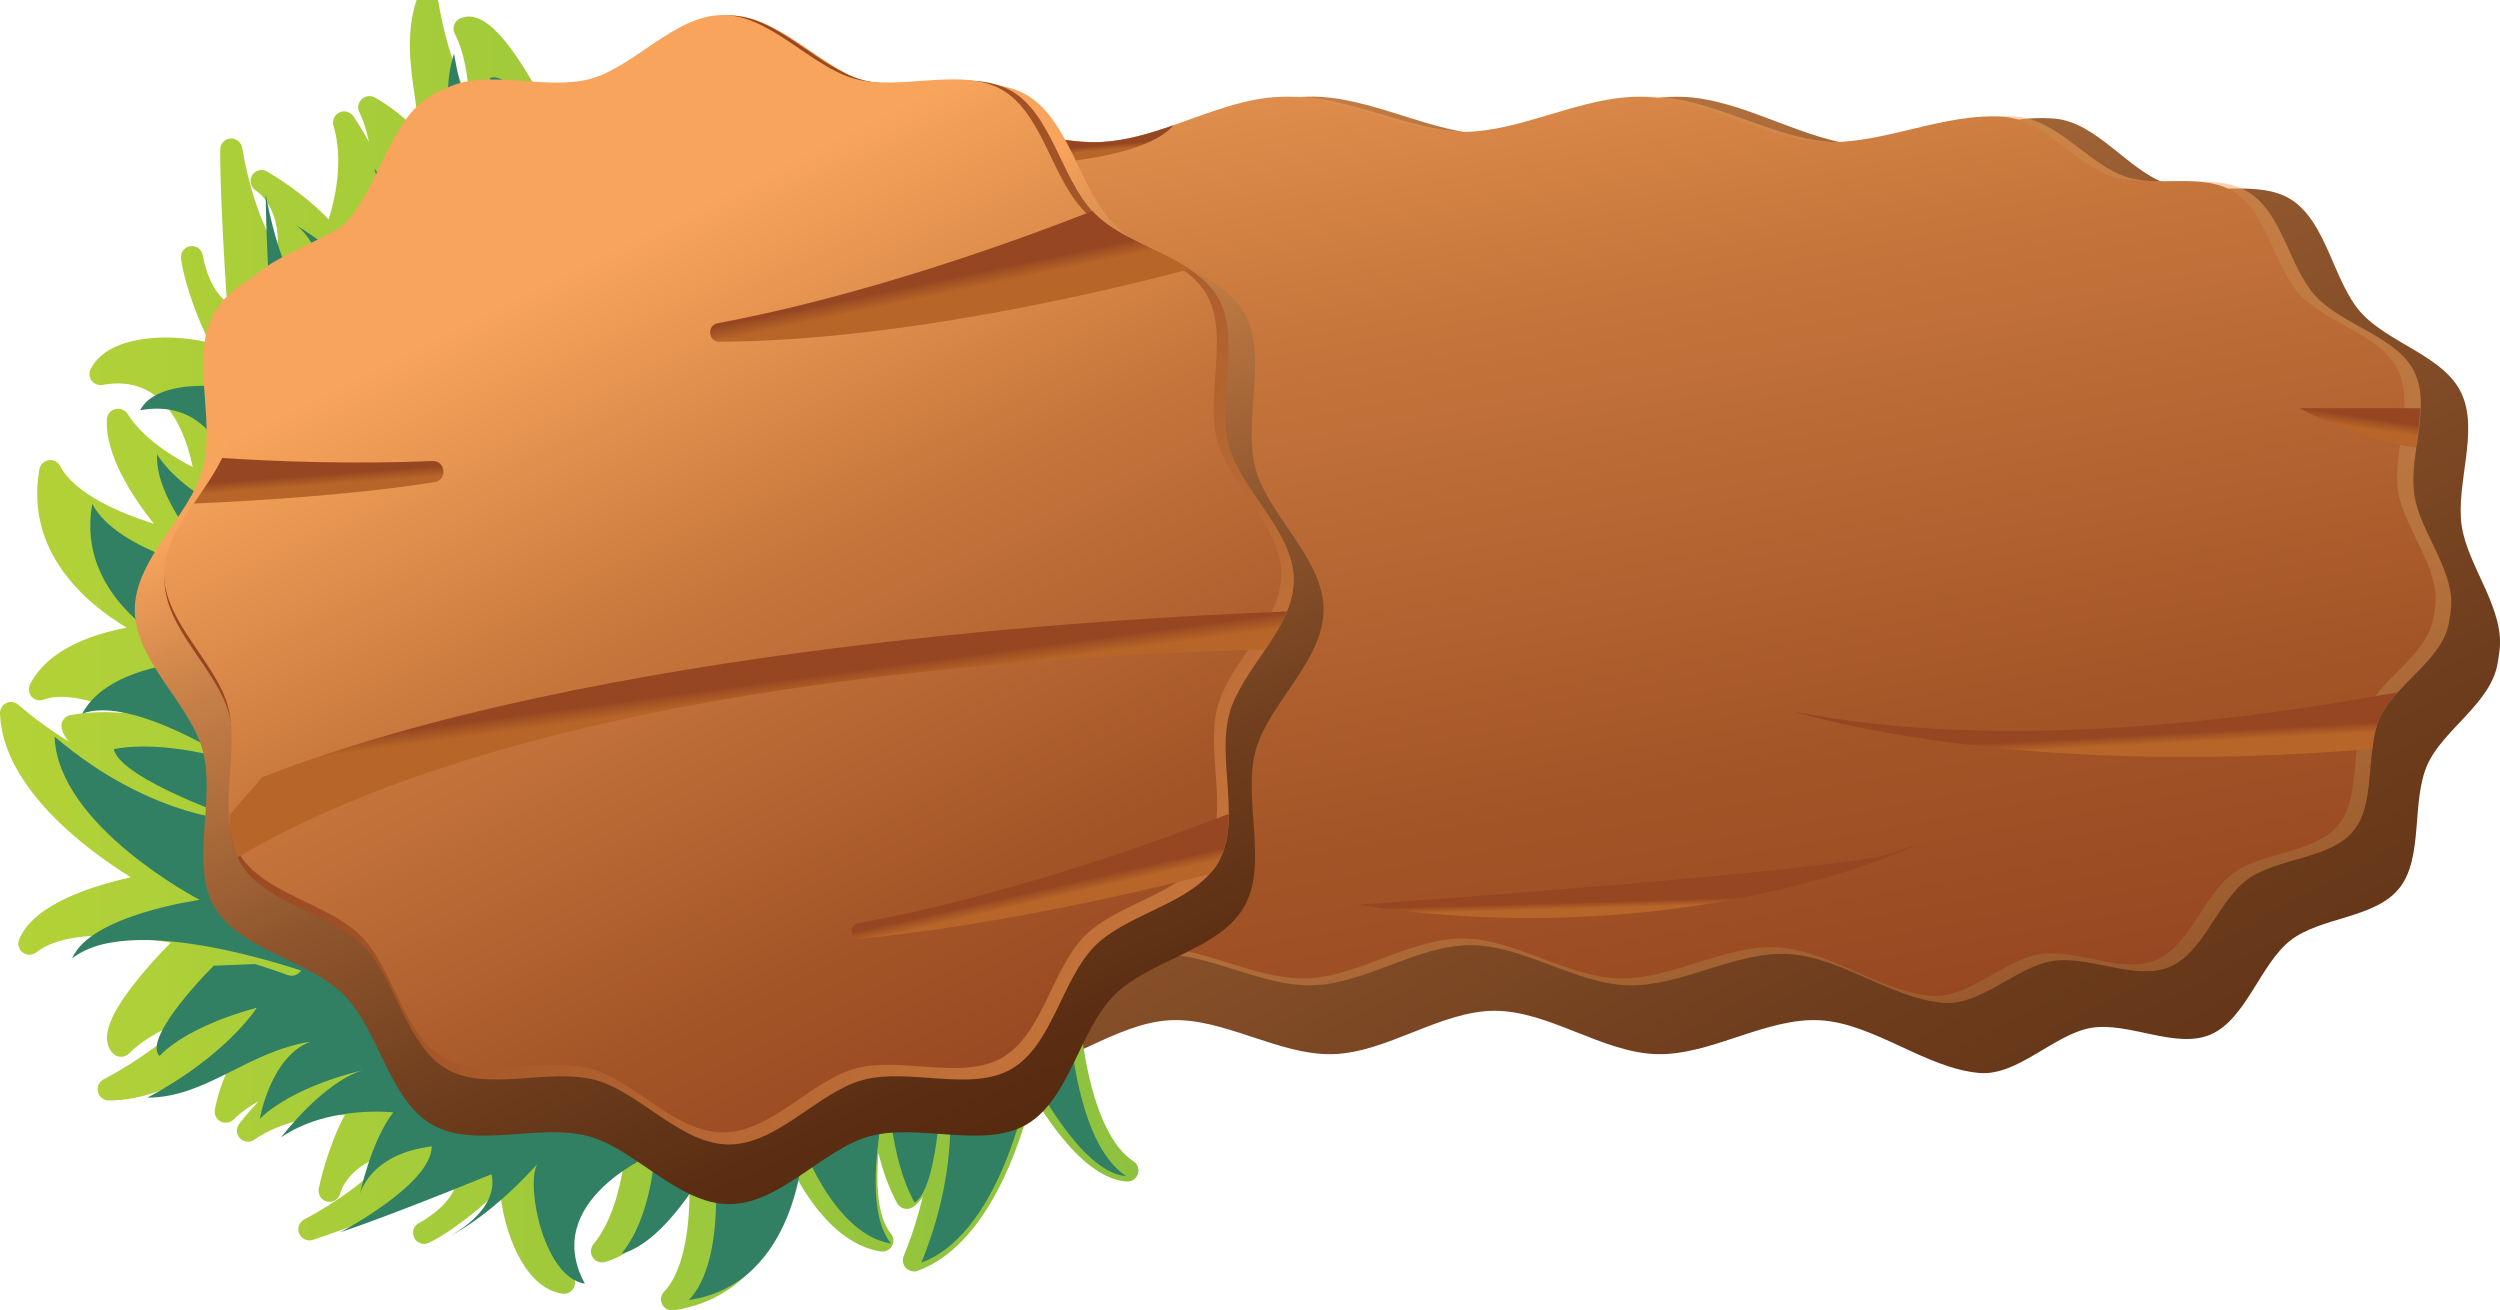 <?xml version="1.0" encoding="utf-8"?>
<!-- Generator: Adobe Illustrator 24.0.0, SVG Export Plug-In . SVG Version: 6.00 Build 0)  -->
<svg version="1.1" xmlns="http://www.w3.org/2000/svg" xmlns:xlink="http://www.w3.org/1999/xlink" x="0px" y="0px"
	 viewBox="0 0 158.02 82.83" style="enable-background:new 0 0 158.02 82.83;" xml:space="preserve">
<style type="text/css">
	.st0{fill:url(#SVGID_1_);}
	.st1{fill:url(#SVGID_2_);}
	.st2{fill:url(#SVGID_3_);}
	.st3{fill:url(#SVGID_4_);}
	.st4{fill:url(#SVGID_5_);}
	.st5{fill:url(#SVGID_6_);}
	.st6{fill:url(#SVGID_7_);}
	.st7{fill:url(#SVGID_8_);}
	.st8{fill:url(#SVGID_9_);}
	.st9{fill:url(#SVGID_10_);}
	.st10{fill:url(#SVGID_11_);}
	.st11{fill:url(#SVGID_12_);}
	.st12{fill:url(#SVGID_13_);}
	.st13{fill:url(#SVGID_14_);}
	.st14{fill:url(#SVGID_15_);}
	.st15{fill:url(#SVGID_16_);}
	.st16{fill:url(#SVGID_17_);}
	.st17{fill:url(#SVGID_20_);}
	.st18{fill:url(#SVGID_21_);}
	.st19{fill:#318064;}
	.st20{fill:url(#SVGID_22_);}
	.st21{fill:url(#SVGID_23_);}
	.st22{fill:url(#SVGID_24_);}
	.st23{fill:url(#SVGID_25_);}
	.st24{fill:url(#SVGID_26_);}
	.st25{fill:url(#SVGID_27_);}
	.st26{fill:url(#SVGID_28_);}
	.st27{fill:url(#SVGID_29_);}
	.st28{fill:url(#SVGID_30_);}
	.st29{fill:url(#SVGID_31_);}
	.st30{fill:url(#SVGID_32_);}
	.st31{fill:url(#SVGID_33_);}
	.st32{fill:url(#SVGID_34_);}
	.st33{fill:url(#SVGID_35_);}
	.st34{fill:url(#SVGID_36_);}
	.st35{fill:url(#SVGID_37_);}
	.st36{fill:url(#SVGID_38_);}
	.st37{fill:url(#SVGID_39_);}
	.st38{fill:url(#SVGID_40_);}
	.st39{fill:url(#SVGID_41_);}
	.st40{fill:url(#SVGID_44_);}
	.st41{fill:url(#SVGID_45_);}
	.st42{fill:url(#SVGID_46_);}
	.st43{fill:url(#SVGID_47_);}
	.st44{fill:url(#SVGID_48_);}
	.st45{fill:url(#SVGID_49_);}
	.st46{fill:#02AE98;}
	.st47{fill:none;}
	.st48{fill:url(#SVGID_50_);}
	.st49{fill:url(#SVGID_51_);}
	.st50{fill:url(#SVGID_52_);}
	.st51{fill:#030303;}
	.st52{fill:url(#SVGID_65_);}
	.st53{fill:url(#SVGID_66_);}
	.st54{fill:url(#SVGID_67_);}
	.st55{fill:#FFFFFF;}
	.st56{fill:url(#SVGID_74_);}
	.st57{fill:url(#SVGID_75_);}
	.st58{fill:url(#SVGID_76_);}
	.st59{fill:#C0AE9A;}
	.st60{fill:#AF9B88;}
	.st61{fill:#FDC169;}
	.st62{fill:#CC8A38;}
	.st63{fill:#E9DBCF;}
	.st64{fill:#D9C5B3;}
	.st65{opacity:0.61;fill:#D9C5B3;}
	.st66{enable-background:new    ;}
	.st67{fill:#88A13C;}
	.st68{fill:#A6C839;}
	.st69{fill:#BCD635;}
	.st70{fill:#82CFCF;}
	.st71{fill:#6CADAC;}
	.st72{fill:#3C5E5E;}
	.st73{fill:#A96831;}
	.st74{fill:#E1A269;}
	.st75{fill:#534B40;}
	.st76{fill:#39342B;}
	.st77{fill:#3B342A;}
	.st78{fill:#F3AA41;}
	.st79{fill:#F1B6A7;}
	.st80{opacity:0.5;}
	.st81{fill:#CE8881;}
	.st82{fill:#E5A192;}
	.st83{fill:#EECFA8;}
	.st84{fill:#C3BAAC;}
	.st85{fill:#80441D;}
	.st86{opacity:0;}
	.st87{fill:#4E3217;}
	.st88{fill:#E29681;}
	.st89{fill:#A26F29;}
	.st90{fill:#BB8135;}
	.st91{fill:#735224;}
	.st92{opacity:0;fill:#030303;}
	.st93{fill:#805421;}
	.st94{fill:#080808;}
	.st95{fill:#C18A5F;}
	.st96{fill:#5B3C19;}
	.st97{fill:#E8D5BB;}
	.st98{fill:#2E1F12;}
	.st99{fill:#5D3C19;}
	.st100{fill:#F4E5D4;}
	.st101{clip-path:url(#SVGID_78_);enable-background:new    ;}
	.st102{fill:#74706C;}
	.st103{fill:#787471;}
	.st104{clip-path:url(#SVGID_80_);enable-background:new    ;}
	.st105{fill:#8E5724;}
	.st106{fill:#8F5123;}
	.st107{opacity:0.46;fill:#030303;}
	.st108{opacity:0.25;fill:#030303;}
	.st109{opacity:0.29;fill:#030303;}
	.st110{fill:#D2A996;}
	.st111{fill:#E5A866;}
	.st112{fill:#543F31;}
	.st113{fill:#A0733F;}
	.st114{fill:#34261E;}
	.st115{clip-path:url(#SVGID_82_);}
	.st116{fill:#F6933D;}
	.st117{fill:#B65727;}
	.st118{fill:#DD6E26;}
	.st119{fill:#A1A84E;}
	.st120{fill:#818736;}
	.st121{fill:#F68637;}
	.st122{fill:#B3622A;}
	.st123{fill:#CB6E29;}
	.st124{opacity:0.4;fill:#010101;}
	.st125{opacity:0.2;fill:#010101;}
	.st126{opacity:0;fill:#010101;}
	.st127{opacity:0.5;fill:#010101;}
	.st128{fill:#9B4822;}
	.st129{fill:#C35D28;}
	.st130{fill:#E18037;}
	.st131{fill:#8F3D1F;}
	.st132{fill:#B34E28;}
	.st133{fill:#81361D;}
	.st134{fill:#B9B447;}
	.st135{fill:#7E7F46;}
	.st136{fill:#231B17;}
	.st137{fill:url(#SVGID_83_);}
	.st138{clip-path:url(#SVGID_85_);}
	.st139{fill:#C0672A;}
	.st140{fill:#F0AA3C;}
	.st141{fill:#FFCE59;}
	.st142{fill:#D8732C;}
	.st143{fill:url(#SVGID_86_);}
	.st144{fill:#80C4BA;}
	.st145{fill:#6FB5A9;}
	.st146{fill:#404040;}
	.st147{fill:#646464;}
	.st148{fill:#747474;}
	.st149{fill:#7F7F7F;}
	.st150{fill:#D1CAC7;}
	.st151{clip-path:url(#SVGID_88_);}
	.st152{clip-path:url(#SVGID_92_);fill:url(#SVGID_93_);}
	.st153{clip-path:url(#SVGID_95_);fill:url(#SVGID_96_);}
	.st154{clip-path:url(#SVGID_98_);fill:url(#SVGID_99_);}
	.st155{clip-path:url(#SVGID_101_);fill:#0F3034;}
	.st156{fill:#3897D3;}
	.st157{clip-path:url(#SVGID_103_);}
	.st158{clip-path:url(#SVGID_107_);fill:url(#SVGID_108_);}
	.st159{clip-path:url(#SVGID_110_);fill:url(#SVGID_111_);}
	.st160{clip-path:url(#SVGID_113_);fill:url(#SVGID_114_);}
	.st161{clip-path:url(#SVGID_116_);fill:#0F3034;}
	.st162{fill:#E89835;}
	.st163{clip-path:url(#SVGID_118_);}
	.st164{clip-path:url(#SVGID_122_);fill:url(#SVGID_123_);}
	.st165{clip-path:url(#SVGID_125_);fill:url(#SVGID_126_);}
	.st166{clip-path:url(#SVGID_128_);fill:url(#SVGID_129_);}
	.st167{clip-path:url(#SVGID_131_);fill:#0F3034;}
	.st168{clip-path:url(#SVGID_133_);}
	.st169{clip-path:url(#SVGID_137_);fill:url(#SVGID_138_);}
	.st170{clip-path:url(#SVGID_140_);fill:url(#SVGID_141_);}
	.st171{clip-path:url(#SVGID_143_);fill:url(#SVGID_144_);}
	.st172{clip-path:url(#SVGID_146_);fill:#0F3034;}
	.st173{clip-path:url(#SVGID_148_);}
	.st174{clip-path:url(#SVGID_152_);fill:url(#SVGID_153_);}
	.st175{clip-path:url(#SVGID_155_);fill:url(#SVGID_156_);}
	.st176{clip-path:url(#SVGID_158_);fill:url(#SVGID_159_);}
	.st177{clip-path:url(#SVGID_161_);fill:#0F3034;}
	.st178{clip-path:url(#SVGID_163_);}
	.st179{clip-path:url(#SVGID_167_);fill:url(#SVGID_168_);}
	.st180{clip-path:url(#SVGID_170_);fill:url(#SVGID_171_);}
	.st181{clip-path:url(#SVGID_173_);fill:url(#SVGID_174_);}
	.st182{clip-path:url(#SVGID_176_);fill:#0F3034;}
	.st183{clip-path:url(#SVGID_178_);}
	.st184{clip-path:url(#SVGID_182_);fill:url(#SVGID_183_);}
	.st185{clip-path:url(#SVGID_185_);fill:url(#SVGID_186_);}
	.st186{clip-path:url(#SVGID_188_);fill:url(#SVGID_189_);}
	.st187{clip-path:url(#SVGID_191_);fill:#0F3034;}
	.st188{clip-path:url(#SVGID_193_);}
	.st189{clip-path:url(#SVGID_197_);fill:url(#SVGID_198_);}
	.st190{clip-path:url(#SVGID_200_);fill:url(#SVGID_201_);}
	.st191{clip-path:url(#SVGID_203_);fill:url(#SVGID_204_);}
	.st192{fill:#674B3C;}
	.st193{fill:#87BD40;}
	.st194{fill:#ADD14F;}
	.st195{fill:#D16928;}
	.st196{fill:#F68B21;}
	.st197{fill:#FABC18;}
	.st198{fill:#FAAF1B;}
	.st199{fill:#F6B01A;}
	.st200{fill:#F48220;}
	.st201{fill:#AC6628;}
	.st202{fill:#494B21;}
	.st203{fill:#A4B245;}
	.st204{fill:#68682D;}
	.st205{fill:#1C1918;}
	.st206{opacity:0.5;fill:#1C1918;}
	.st207{fill:#A7AC3C;}
	.st208{fill:#C9CB51;}
	.st209{fill:#CFD153;}
	.st210{fill:#010101;}
	.st211{opacity:0.8;fill:#010101;}
	.st212{opacity:0.6;fill:#010101;}
	.st213{opacity:0.43;fill:#A3AB40;}
	.st214{opacity:0.21;fill:#010101;}
	.st215{fill:#689D44;}
	.st216{fill:#914520;}
	.st217{fill:url(#SVGID_205_);}
	.st218{fill:url(#SVGID_206_);}
	.st219{fill:url(#SVGID_207_);}
	.st220{fill:url(#SVGID_208_);}
	.st221{fill:url(#SVGID_209_);}
	.st222{fill:url(#SVGID_210_);}
	.st223{fill:url(#SVGID_211_);}
	.st224{fill:url(#SVGID_212_);}
	.st225{fill:url(#SVGID_213_);}
	.st226{fill:url(#SVGID_214_);}
	.st227{fill:url(#SVGID_215_);}
	.st228{fill:url(#SVGID_216_);}
	.st229{fill:url(#SVGID_217_);}
	.st230{fill:url(#SVGID_218_);}
	.st231{fill:url(#SVGID_219_);}
	.st232{fill:url(#SVGID_220_);}
	.st233{fill:url(#SVGID_221_);}
	.st234{fill:#CC6E2D;}
	.st235{fill:#9E5224;}
	.st236{fill:#E88D42;}
	.st237{fill:#682D11;}
	.st238{fill:url(#SVGID_222_);}
	.st239{fill:url(#SVGID_223_);}
	.st240{fill:url(#SVGID_224_);}
	.st241{fill:url(#SVGID_225_);}
	.st242{fill:url(#SVGID_226_);}
	.st243{fill:url(#SVGID_227_);}
	.st244{fill:url(#SVGID_228_);}
	.st245{fill:url(#SVGID_229_);}
	.st246{fill:url(#SVGID_230_);}
	.st247{fill:url(#SVGID_231_);}
	.st248{fill:url(#SVGID_232_);}
	.st249{fill:url(#SVGID_233_);}
	.st250{fill:url(#SVGID_234_);}
	.st251{fill:url(#SVGID_235_);}
	.st252{fill:url(#SVGID_236_);}
	.st253{fill:url(#SVGID_237_);}
	.st254{fill:url(#SVGID_238_);}
	.st255{fill:url(#SVGID_239_);}
	.st256{fill:url(#SVGID_240_);}
	.st257{fill:url(#SVGID_241_);}
	.st258{fill:url(#SVGID_242_);}
	.st259{fill:url(#SVGID_243_);}
	.st260{fill:url(#SVGID_244_);}
	.st261{fill:url(#SVGID_245_);}
	.st262{fill:url(#SVGID_246_);}
	.st263{fill:url(#SVGID_247_);}
	.st264{fill:url(#SVGID_248_);}
	.st265{fill:url(#SVGID_249_);}
	.st266{fill:url(#SVGID_250_);}
	.st267{fill:url(#SVGID_251_);}
	.st268{fill:url(#SVGID_252_);}
	.st269{fill:url(#SVGID_253_);}
	.st270{fill:url(#SVGID_254_);}
	.st271{fill:url(#SVGID_255_);}
	.st272{fill:url(#SVGID_256_);}
	.st273{fill:url(#SVGID_257_);}
	.st274{fill:url(#SVGID_258_);}
	.st275{fill:url(#SVGID_259_);}
	.st276{fill:url(#SVGID_260_);}
	.st277{fill:url(#SVGID_261_);}
	.st278{fill:url(#SVGID_262_);}
	.st279{opacity:0.4;fill:#9E5224;}
	.st280{fill:#DD863C;}
	.st281{fill:url(#SVGID_263_);}
	.st282{fill:#8E8933;}
	.st283{fill:#665F27;}
	.st284{fill:url(#SVGID_264_);}
	.st285{fill:url(#SVGID_265_);}
	.st286{fill:url(#SVGID_266_);}
	.st287{fill:url(#SVGID_267_);}
	.st288{fill:url(#SVGID_268_);}
	.st289{fill:url(#SVGID_269_);}
	.st290{fill:url(#SVGID_270_);}
	.st291{fill:url(#SVGID_271_);}
	.st292{fill:url(#SVGID_272_);}
	.st293{fill:url(#SVGID_273_);}
	.st294{fill:url(#SVGID_274_);}
	.st295{fill:url(#SVGID_275_);}
	.st296{fill:url(#SVGID_276_);}
	.st297{fill:#C8BC2E;}
	.st298{fill:#9A9033;}
	.st299{fill:#E5DE19;}
	.st300{fill:#F2F2F2;}
	.st301{fill:#653915;}
	.st302{fill:#8F5022;}
	.st303{fill:#2B4A21;}
	.st304{fill:#223B1B;}
	.st305{fill:#2E5F2E;}
	.st306{fill:#327238;}
	.st307{fill:#3D8840;}
	.st308{fill:#53A345;}
	.st309{fill:#ABD037;}
	.st310{fill:#76B943;}
	.st311{fill:#FFFFFF;stroke:#010101;stroke-miterlimit:10;}
	.st312{fill:#BE792A;}
	.st313{fill:#A66427;}
	.st314{fill:#499744;}
	.st315{fill:#438B41;}
	.st316{fill:url(#SVGID_277_);}
	.st317{fill:url(#SVGID_278_);}
	.st318{fill:url(#SVGID_279_);}
	.st319{fill:url(#SVGID_280_);}
	.st320{fill:url(#SVGID_281_);}
	.st321{fill:url(#SVGID_282_);}
	.st322{fill:url(#SVGID_283_);}
	.st323{fill:url(#SVGID_284_);}
	.st324{fill:url(#SVGID_285_);}
	.st325{fill:url(#SVGID_286_);}
	.st326{fill:url(#SVGID_287_);}
	.st327{fill:url(#SVGID_288_);}
	.st328{fill:url(#SVGID_289_);}
	.st329{fill:url(#SVGID_290_);}
	.st330{fill:url(#SVGID_291_);}
	.st331{fill:url(#SVGID_292_);}
	.st332{fill:url(#SVGID_293_);}
	.st333{fill:url(#SVGID_294_);}
	.st334{fill:url(#SVGID_295_);}
	.st335{fill:url(#SVGID_296_);}
	.st336{fill:url(#SVGID_297_);}
	.st337{fill:url(#SVGID_298_);}
	.st338{fill:url(#SVGID_299_);}
	.st339{fill:url(#SVGID_300_);}
	.st340{fill:url(#SVGID_301_);}
	.st341{fill:url(#SVGID_302_);}
	.st342{clip-path:url(#SVGID_304_);}
	.st343{fill:url(#SVGID_305_);}
	.st344{fill:url(#SVGID_306_);}
	.st345{fill:url(#SVGID_307_);}
	.st346{fill:url(#SVGID_308_);}
	.st347{fill:url(#SVGID_309_);}
	.st348{fill:url(#SVGID_310_);}
	.st349{fill:url(#SVGID_311_);}
	.st350{fill:url(#SVGID_312_);}
	.st351{fill:url(#SVGID_313_);}
	.st352{fill:url(#SVGID_314_);}
	.st353{fill:url(#SVGID_315_);}
	.st354{fill:url(#SVGID_316_);}
	.st355{fill:url(#SVGID_317_);}
	.st356{fill:url(#SVGID_318_);}
	.st357{fill:url(#SVGID_319_);}
	.st358{fill:url(#SVGID_320_);}
	.st359{fill:url(#SVGID_321_);}
	.st360{fill:url(#SVGID_322_);}
	.st361{fill:url(#SVGID_323_);}
	.st362{fill:url(#SVGID_324_);}
	.st363{fill:url(#SVGID_325_);}
	.st364{fill:url(#SVGID_326_);}
	.st365{fill:url(#SVGID_327_);}
	.st366{fill:url(#SVGID_328_);}
	.st367{fill:url(#SVGID_329_);}
	.st368{fill:url(#SVGID_330_);}
	.st369{fill:url(#SVGID_331_);}
	.st370{fill:url(#SVGID_332_);}
	.st371{fill:url(#SVGID_333_);}
	.st372{fill:url(#SVGID_334_);}
	.st373{fill:url(#SVGID_335_);}
	.st374{fill:url(#SVGID_336_);}
	.st375{fill:url(#SVGID_337_);}
	.st376{fill:url(#SVGID_338_);}
	.st377{fill:url(#SVGID_339_);}
	.st378{fill:url(#SVGID_340_);}
	.st379{fill:url(#SVGID_341_);}
	.st380{fill:url(#SVGID_342_);}
	.st381{fill:url(#SVGID_343_);}
	.st382{fill:url(#SVGID_344_);}
	.st383{fill:url(#SVGID_345_);}
	.st384{fill:url(#SVGID_346_);}
	.st385{fill:url(#SVGID_347_);}
	.st386{fill:url(#SVGID_348_);}
	.st387{fill:url(#SVGID_349_);}
	.st388{fill:url(#SVGID_350_);}
	.st389{fill:url(#SVGID_351_);}
	.st390{fill:url(#SVGID_352_);}
	.st391{fill:url(#SVGID_353_);}
	.st392{fill:url(#SVGID_354_);}
	.st393{fill:url(#SVGID_355_);}
	.st394{fill:url(#SVGID_356_);}
	.st395{fill:url(#SVGID_357_);}
	.st396{fill:url(#SVGID_358_);}
	.st397{fill:url(#SVGID_359_);}
	.st398{fill:url(#SVGID_360_);}
	.st399{fill:url(#SVGID_361_);}
	.st400{fill:url(#SVGID_362_);}
	.st401{fill:url(#SVGID_363_);}
	.st402{fill:url(#SVGID_364_);}
	.st403{fill:url(#SVGID_365_);}
	.st404{fill:url(#SVGID_366_);}
	.st405{fill:url(#SVGID_367_);}
	.st406{fill:url(#SVGID_368_);}
	.st407{fill:url(#SVGID_369_);}
	.st408{fill:url(#SVGID_370_);}
	.st409{fill:url(#SVGID_371_);}
	.st410{fill:url(#SVGID_372_);}
	.st411{fill:url(#SVGID_373_);}
	.st412{fill:url(#SVGID_374_);}
	.st413{fill:url(#SVGID_375_);}
	.st414{fill:#DD7727;}
	.st415{fill:#B06027;}
	.st416{fill:#F89636;}
	.st417{fill:url(#SVGID_376_);}
	.st418{fill:url(#SVGID_377_);}
	.st419{fill:url(#SVGID_378_);}
	.st420{fill:url(#SVGID_379_);}
	.st421{fill:url(#SVGID_380_);}
	.st422{fill:url(#SVGID_381_);}
	.st423{fill:url(#SVGID_382_);}
	.st424{fill:url(#SVGID_383_);}
	.st425{fill:url(#SVGID_384_);}
	.st426{fill:url(#SVGID_385_);}
	.st427{fill:url(#SVGID_386_);}
	.st428{fill:url(#SVGID_387_);}
	.st429{fill:url(#SVGID_388_);}
	.st430{fill:url(#SVGID_389_);}
	.st431{fill:url(#SVGID_390_);}
	.st432{fill:url(#SVGID_391_);}
	.st433{fill:url(#SVGID_392_);}
	.st434{fill:url(#SVGID_393_);}
	.st435{fill:url(#SVGID_394_);}
	.st436{fill:url(#SVGID_395_);}
	.st437{fill:url(#SVGID_396_);}
	.st438{fill:url(#SVGID_397_);}
	.st439{fill:url(#SVGID_398_);}
	.st440{fill:url(#SVGID_399_);}
	.st441{fill:url(#SVGID_400_);}
	.st442{fill:url(#SVGID_401_);}
	.st443{fill:url(#SVGID_402_);}
	.st444{fill:url(#SVGID_403_);}
	.st445{fill:url(#SVGID_404_);}
	.st446{fill:url(#SVGID_405_);}
	.st447{fill:url(#SVGID_406_);}
	.st448{fill:url(#SVGID_407_);}
	.st449{fill:url(#SVGID_408_);}
	.st450{fill:url(#SVGID_409_);}
	.st451{fill:url(#SVGID_410_);}
	.st452{fill:url(#SVGID_411_);}
	.st453{fill:url(#SVGID_412_);}
	.st454{fill:url(#SVGID_413_);}
	.st455{fill:url(#SVGID_414_);}
	.st456{fill:url(#SVGID_415_);}
	.st457{fill:url(#SVGID_416_);}
	.st458{fill:url(#SVGID_417_);}
	.st459{fill:url(#SVGID_418_);}
	.st460{fill:url(#SVGID_419_);}
	.st461{fill:url(#SVGID_420_);}
	.st462{fill:url(#SVGID_421_);}
	.st463{fill:url(#SVGID_422_);}
	.st464{fill:url(#SVGID_423_);}
	.st465{fill:url(#SVGID_424_);}
	.st466{fill:url(#SVGID_425_);}
	.st467{fill:url(#SVGID_426_);}
	.st468{fill:#5A1044;}
	.st469{fill:#87C540;}
	.st470{fill:url(#SVGID_427_);}
	.st471{fill:url(#SVGID_428_);}
	.st472{fill:url(#SVGID_429_);}
	.st473{fill:url(#SVGID_430_);}
	.st474{fill:url(#SVGID_431_);}
	.st475{fill:url(#SVGID_432_);}
	.st476{fill:url(#SVGID_433_);}
	.st477{fill:#7D491D;}
	.st478{fill:url(#SVGID_434_);}
	.st479{fill:url(#SVGID_435_);}
	.st480{fill:url(#SVGID_436_);}
	.st481{fill:url(#SVGID_437_);}
	.st482{fill:url(#SVGID_438_);}
	.st483{fill:url(#SVGID_439_);}
	.st484{fill:url(#SVGID_440_);}
	.st485{fill:url(#SVGID_441_);}
	.st486{fill:url(#SVGID_442_);}
	.st487{fill:url(#SVGID_443_);}
	.st488{fill:url(#SVGID_444_);}
	.st489{fill:url(#SVGID_445_);}
	.st490{fill:url(#SVGID_446_);}
	.st491{fill:url(#SVGID_447_);}
	.st492{fill:url(#SVGID_448_);}
	.st493{fill:url(#SVGID_449_);}
	.st494{fill:url(#SVGID_450_);}
	.st495{fill:url(#SVGID_451_);}
	.st496{opacity:0.43;fill:#FFFFFF;}
	.st497{fill:none;stroke:#EDBF2E;stroke-miterlimit:10;}
	.st498{fill:#9BCC57;}
	.st499{fill:#EDBF2E;}
	.st500{fill:url(#SVGID_458_);}
	.st501{fill:url(#SVGID_461_);}
	.st502{fill:url(#SVGID_466_);}
	.st503{fill:url(#SVGID_467_);}
	.st504{fill:url(#SVGID_472_);}
	.st505{fill:url(#SVGID_475_);}
	.st506{opacity:0.3;fill:#C8BC2E;}
	.st507{fill:#54A346;}
	.st508{fill:url(#SVGID_476_);}
	.st509{fill:url(#SVGID_477_);}
	.st510{fill:url(#SVGID_478_);}
	.st511{fill:url(#SVGID_479_);}
	.st512{fill:url(#SVGID_480_);}
	.st513{fill:url(#SVGID_481_);}
	.st514{fill:url(#SVGID_482_);}
	.st515{fill:url(#SVGID_483_);}
	.st516{fill:url(#SVGID_484_);}
	.st517{fill:url(#SVGID_485_);}
	.st518{fill:url(#SVGID_486_);}
	.st519{fill:url(#SVGID_487_);}
	.st520{fill:url(#SVGID_488_);}
	.st521{fill:url(#SVGID_489_);}
	.st522{fill:url(#SVGID_490_);}
	.st523{fill:url(#SVGID_491_);}
	.st524{fill:url(#SVGID_492_);}
	.st525{fill:url(#SVGID_493_);}
	.st526{fill:url(#SVGID_494_);}
	.st527{fill:url(#SVGID_495_);}
	.st528{fill:url(#SVGID_496_);}
	.st529{fill:#F1F2F2;}
	.st530{fill:url(#SVGID_497_);}
	.st531{fill:url(#SVGID_498_);}
	.st532{fill:url(#SVGID_499_);}
	.st533{fill:url(#SVGID_500_);}
	.st534{fill:url(#SVGID_501_);}
	.st535{fill:url(#SVGID_502_);}
	.st536{fill:url(#SVGID_503_);}
	.st537{fill:url(#SVGID_504_);}
	.st538{fill:url(#SVGID_505_);}
	.st539{fill:url(#SVGID_506_);}
	.st540{fill:url(#SVGID_507_);}
	.st541{fill:url(#SVGID_508_);}
	.st542{fill:url(#SVGID_509_);}
	.st543{fill:url(#SVGID_510_);}
	.st544{fill:url(#SVGID_511_);}
	.st545{fill:url(#SVGID_512_);}
	.st546{fill:url(#SVGID_513_);}
	.st547{fill:url(#SVGID_514_);}
	.st548{fill:url(#SVGID_515_);}
	.st549{fill:url(#SVGID_516_);}
	.st550{fill:url(#SVGID_517_);}
	.st551{fill:url(#SVGID_518_);}
	.st552{fill:#E5A457;}
	.st553{fill:url(#SVGID_519_);}
	.st554{fill:url(#SVGID_520_);}
	.st555{fill:url(#SVGID_521_);}
	.st556{fill:url(#SVGID_522_);}
	.st557{fill:url(#SVGID_523_);}
	.st558{fill:url(#SVGID_524_);}
	.st559{fill:url(#SVGID_525_);}
	.st560{opacity:0.25;fill:url(#SVGID_526_);}
	.st561{fill:url(#SVGID_527_);}
	.st562{fill:url(#SVGID_528_);}
	.st563{fill:#8EA8CE;}
	.st564{fill:url(#SVGID_529_);}
	.st565{fill:#A0B0D3;}
	.st566{fill:#DDE8F7;}
	.st567{fill:url(#SVGID_530_);}
	.st568{fill:url(#SVGID_531_);}
	.st569{opacity:0.5;fill:url(#SVGID_532_);}
	.st570{opacity:0.5;fill:url(#SVGID_533_);}
	.st571{opacity:0.35;fill:url(#SVGID_534_);}
	.st572{fill:url(#SVGID_535_);}
	.st573{opacity:0.25;fill:url(#SVGID_536_);}
	.st574{fill:url(#SVGID_537_);}
	.st575{fill:url(#SVGID_538_);}
	.st576{fill:url(#SVGID_539_);}
	.st577{fill:url(#SVGID_540_);}
	.st578{fill:url(#SVGID_541_);}
	.st579{opacity:0.5;fill:url(#SVGID_542_);}
	.st580{opacity:0.5;fill:url(#SVGID_543_);}
	.st581{opacity:0.35;fill:url(#SVGID_544_);}
	.st582{fill:url(#SVGID_545_);}
	.st583{fill:url(#SVGID_546_);}
	.st584{fill:url(#SVGID_547_);}
	.st585{fill:url(#SVGID_548_);}
	.st586{fill:url(#SVGID_549_);}
	.st587{fill:url(#SVGID_550_);}
	.st588{fill:url(#SVGID_551_);}
	.st589{fill:url(#SVGID_552_);}
	.st590{fill:url(#SVGID_553_);}
	.st591{fill:url(#SVGID_554_);}
	.st592{fill:url(#SVGID_555_);}
	.st593{fill:url(#SVGID_556_);}
	.st594{fill:url(#SVGID_557_);}
	.st595{fill:url(#SVGID_558_);}
	.st596{fill:url(#SVGID_559_);}
	.st597{fill:url(#SVGID_560_);}
	.st598{fill:url(#SVGID_561_);}
	.st599{fill:url(#SVGID_562_);}
	.st600{fill:url(#SVGID_563_);}
	.st601{fill:url(#SVGID_564_);}
	.st602{fill:url(#SVGID_565_);}
	.st603{fill:url(#SVGID_566_);}
	.st604{fill:url(#SVGID_569_);}
	.st605{fill:url(#SVGID_574_);}
	.st606{fill:url(#SVGID_583_);}
	.st607{fill:url(#SVGID_586_);}
	.st608{fill:url(#SVGID_595_);}
	.st609{fill:url(#SVGID_598_);}
	.st610{fill:url(#SVGID_623_);}
	.st611{fill:url(#SVGID_632_);}
	.st612{fill:#FCFCF7;}
	.st613{fill:url(#SVGID_635_);}
	.st614{fill:url(#SVGID_636_);}
	.st615{fill:#691E0F;}
	.st616{fill:url(#SVGID_637_);}
	.st617{fill:url(#SVGID_638_);}
	.st618{fill:#D9C4B7;}
	.st619{fill:url(#SVGID_639_);}
	.st620{fill:url(#SVGID_640_);}
	.st621{fill:url(#SVGID_641_);}
	.st622{fill:url(#SVGID_642_);}
	.st623{fill:url(#SVGID_643_);}
	.st624{fill:#366B71;}
	.st625{fill:url(#SVGID_644_);}
	.st626{fill:url(#SVGID_645_);}
	.st627{fill:url(#SVGID_646_);}
	.st628{fill:url(#SVGID_647_);}
	.st629{fill:url(#SVGID_648_);}
	.st630{fill:url(#SVGID_649_);}
	.st631{fill:url(#SVGID_650_);}
	.st632{fill:url(#SVGID_651_);}
	.st633{fill:url(#SVGID_652_);}
	.st634{fill:#306D43;}
	.st635{fill:#DE9152;}
	.st636{fill:#EAB578;}
	.st637{fill:url(#SVGID_653_);}
	.st638{fill:url(#SVGID_654_);}
	.st639{fill:url(#SVGID_655_);}
	.st640{fill:url(#SVGID_656_);}
	.st641{fill:url(#SVGID_657_);}
	.st642{fill:url(#SVGID_658_);}
	.st643{fill-rule:evenodd;clip-rule:evenodd;fill:url(#SVGID_659_);}
	.st644{fill-rule:evenodd;clip-rule:evenodd;fill:url(#SVGID_660_);}
	.st645{fill-rule:evenodd;clip-rule:evenodd;fill:url(#SVGID_661_);}
	.st646{fill-rule:evenodd;clip-rule:evenodd;fill:url(#SVGID_662_);}
	.st647{fill-rule:evenodd;clip-rule:evenodd;fill:url(#SVGID_663_);}
	.st648{fill:#9B3722;}
	.st649{opacity:0.4;fill:url(#SVGID_664_);}
	.st650{opacity:0.5;fill:#A84166;}
	.st651{opacity:0.2;fill:url(#SVGID_665_);}
	.st652{fill:url(#SVGID_666_);}
	.st653{fill:url(#SVGID_667_);}
	.st654{fill:#E0D8C3;}
	.st655{fill:url(#SVGID_668_);}
	.st656{fill-rule:evenodd;clip-rule:evenodd;fill:url(#SVGID_669_);}
	.st657{fill-rule:evenodd;clip-rule:evenodd;fill:url(#SVGID_670_);}
	.st658{fill:url(#SVGID_671_);}
	.st659{fill:#FFECC2;}
	.st660{opacity:0.5;fill:#A7839A;}
	.st661{fill:#E87832;}
	.st662{opacity:0.2;fill:url(#SVGID_672_);}
	.st663{opacity:0.3;fill:#E6523D;}
	.st664{fill:#87C54E;}
	.st665{fill:#EF9532;}
	.st666{fill:#A64329;}
	.st667{fill:#742B1D;}
	.st668{fill:#C2573F;}
	.st669{fill:#9A3C30;}
	.st670{clip-path:url(#SVGID_674_);}
	.st671{fill:url(#SVGID_675_);}
	.st672{fill:url(#SVGID_676_);}
	.st673{fill:url(#SVGID_677_);}
	.st674{fill:url(#SVGID_678_);}
	.st675{fill:url(#SVGID_679_);}
	.st676{fill:url(#SVGID_680_);}
	.st677{fill:url(#SVGID_681_);}
	.st678{fill:url(#SVGID_682_);}
	.st679{fill:url(#SVGID_683_);}
	.st680{fill:url(#SVGID_684_);}
	.st681{fill:url(#SVGID_685_);}
	.st682{fill:url(#SVGID_686_);}
	.st683{fill:url(#SVGID_687_);}
	.st684{fill:url(#SVGID_688_);}
	.st685{fill:url(#SVGID_689_);}
	.st686{fill:url(#SVGID_690_);}
	.st687{fill:url(#SVGID_691_);}
	.st688{fill:url(#SVGID_692_);}
	.st689{fill:url(#SVGID_693_);}
	.st690{fill:url(#SVGID_694_);}
	.st691{fill:url(#SVGID_695_);}
	.st692{fill:url(#SVGID_696_);}
	.st693{fill:url(#SVGID_697_);}
	.st694{fill:url(#SVGID_698_);}
	.st695{fill:url(#SVGID_699_);}
	.st696{fill:url(#SVGID_700_);}
	.st697{fill:url(#SVGID_701_);}
	.st698{fill:url(#SVGID_702_);}
	.st699{fill:url(#SVGID_703_);}
	.st700{fill:url(#SVGID_704_);}
	.st701{fill:url(#SVGID_705_);}
	.st702{fill:url(#SVGID_706_);}
	.st703{fill:url(#SVGID_707_);}
	.st704{fill:url(#SVGID_708_);}
	.st705{fill:url(#SVGID_709_);}
	.st706{fill:url(#SVGID_710_);}
	.st707{fill:url(#SVGID_711_);}
	.st708{fill:url(#SVGID_712_);}
	.st709{fill:url(#SVGID_713_);}
	.st710{fill:url(#SVGID_714_);}
	.st711{fill:url(#SVGID_715_);}
	.st712{fill:url(#SVGID_716_);}
	.st713{fill:url(#SVGID_717_);}
	.st714{fill:url(#SVGID_718_);}
	.st715{fill:url(#SVGID_719_);}
	.st716{fill:url(#SVGID_720_);}
	.st717{fill:url(#SVGID_721_);}
	.st718{fill:url(#SVGID_722_);}
	.st719{fill:url(#SVGID_723_);}
	.st720{fill:url(#SVGID_724_);}
	.st721{fill:url(#SVGID_725_);}
	.st722{fill:url(#SVGID_726_);}
	.st723{fill:url(#SVGID_727_);}
	.st724{fill:url(#SVGID_728_);}
	.st725{fill:url(#SVGID_729_);}
	.st726{fill:url(#SVGID_730_);}
	.st727{fill:url(#SVGID_731_);}
	.st728{fill:url(#SVGID_732_);}
	.st729{fill:url(#SVGID_733_);}
	.st730{fill:url(#SVGID_734_);}
	.st731{fill:url(#SVGID_735_);}
	.st732{fill:url(#SVGID_736_);}
	.st733{fill:url(#SVGID_737_);}
	.st734{fill:url(#SVGID_738_);}
	.st735{fill:url(#SVGID_739_);}
	.st736{fill:url(#SVGID_740_);}
	.st737{fill:url(#SVGID_741_);}
	.st738{fill:url(#SVGID_742_);}
	.st739{fill:url(#SVGID_743_);}
	.st740{fill:url(#SVGID_744_);}
	.st741{fill:url(#SVGID_745_);}
	.st742{fill:url(#SVGID_746_);}
	.st743{fill:url(#SVGID_747_);}
	.st744{fill:url(#SVGID_748_);}
	.st745{fill:url(#SVGID_749_);}
	.st746{fill:url(#SVGID_750_);}
	.st747{fill:url(#SVGID_751_);}
	.st748{fill:url(#SVGID_752_);}
	.st749{fill:url(#SVGID_753_);}
	.st750{fill:url(#SVGID_754_);}
	.st751{fill:url(#SVGID_755_);}
	.st752{fill:url(#SVGID_756_);}
	.st753{fill:url(#SVGID_757_);}
	.st754{fill:url(#SVGID_758_);}
	.st755{fill:url(#SVGID_759_);}
	.st756{fill:url(#SVGID_760_);}
	.st757{fill:url(#SVGID_761_);}
	.st758{fill:url(#SVGID_762_);}
	.st759{fill:url(#SVGID_763_);}
	.st760{fill:url(#SVGID_764_);}
	.st761{fill:url(#SVGID_765_);}
	.st762{fill:url(#SVGID_766_);}
	.st763{fill:url(#SVGID_767_);}
	.st764{fill:url(#SVGID_768_);}
	.st765{fill:url(#SVGID_769_);}
	.st766{fill:url(#SVGID_770_);}
	.st767{fill:url(#SVGID_771_);}
	.st768{fill:url(#SVGID_772_);}
	.st769{fill:url(#SVGID_773_);}
	.st770{fill:url(#SVGID_774_);}
	.st771{fill:url(#SVGID_775_);}
	.st772{fill:url(#SVGID_776_);}
	.st773{fill:url(#SVGID_777_);}
	.st774{fill:url(#SVGID_778_);}
	.st775{fill:url(#SVGID_779_);}
	.st776{fill:url(#SVGID_780_);}
	.st777{fill:url(#SVGID_781_);}
	.st778{fill:url(#SVGID_782_);}
	.st779{fill:url(#SVGID_783_);}
	.st780{fill:url(#SVGID_784_);}
	.st781{fill:url(#SVGID_785_);}
	.st782{fill:url(#SVGID_786_);}
	.st783{fill:url(#SVGID_787_);}
	.st784{fill:url(#SVGID_788_);}
	.st785{fill:url(#SVGID_789_);}
	.st786{fill:url(#SVGID_790_);}
	.st787{fill:url(#SVGID_791_);}
	.st788{fill:url(#SVGID_792_);}
	.st789{fill:url(#SVGID_793_);}
	.st790{fill:url(#SVGID_794_);}
	.st791{fill:url(#SVGID_795_);}
	.st792{fill:url(#SVGID_796_);}
	.st793{fill:url(#SVGID_797_);}
	.st794{fill:url(#SVGID_798_);}
	.st795{fill:url(#SVGID_799_);}
	.st796{fill:url(#SVGID_800_);}
	.st797{fill:url(#SVGID_801_);}
	.st798{fill:url(#SVGID_802_);}
	.st799{fill:url(#SVGID_803_);}
	.st800{fill:url(#SVGID_804_);}
	.st801{fill:url(#SVGID_805_);}
	.st802{fill:url(#SVGID_806_);}
	.st803{fill:url(#SVGID_807_);}
	.st804{fill:url(#SVGID_808_);}
	.st805{fill:url(#SVGID_809_);}
	.st806{fill:url(#SVGID_810_);}
	.st807{fill:url(#SVGID_811_);}
	.st808{fill:url(#SVGID_812_);}
	.st809{fill:url(#SVGID_813_);}
	.st810{fill:url(#SVGID_814_);}
	.st811{fill:url(#SVGID_815_);}
	.st812{fill:url(#SVGID_816_);}
	.st813{fill:url(#SVGID_817_);}
	.st814{fill:url(#SVGID_818_);}
	.st815{fill:url(#SVGID_819_);}
	.st816{fill:url(#SVGID_820_);}
	.st817{fill:url(#SVGID_821_);}
	.st818{fill:url(#SVGID_822_);}
	.st819{fill:url(#SVGID_823_);}
	.st820{fill:url(#SVGID_824_);}
	.st821{fill:url(#SVGID_825_);}
	.st822{fill:url(#SVGID_826_);}
	.st823{fill:url(#SVGID_827_);}
	.st824{fill:url(#SVGID_828_);}
	.st825{fill:url(#SVGID_829_);}
	.st826{fill:url(#SVGID_830_);}
	.st827{fill:url(#SVGID_831_);}
	.st828{fill:url(#SVGID_832_);}
	.st829{fill:url(#SVGID_833_);}
	.st830{fill:url(#SVGID_834_);}
	.st831{fill:url(#SVGID_835_);}
	.st832{fill:url(#SVGID_836_);}
	.st833{fill:url(#SVGID_837_);}
	.st834{fill:url(#SVGID_838_);}
	.st835{fill:url(#SVGID_839_);}
	.st836{fill:url(#SVGID_840_);}
	.st837{fill:url(#SVGID_841_);}
	.st838{fill:url(#SVGID_842_);}
	.st839{fill:url(#SVGID_843_);}
	.st840{fill:url(#SVGID_844_);}
	.st841{fill:url(#SVGID_845_);}
	.st842{fill:url(#SVGID_846_);}
	.st843{fill:url(#SVGID_847_);}
	.st844{fill:url(#SVGID_848_);}
	.st845{fill:url(#SVGID_849_);}
	.st846{fill:url(#SVGID_850_);}
	.st847{fill:url(#SVGID_851_);}
	.st848{fill:url(#SVGID_852_);}
	.st849{fill:url(#SVGID_853_);}
	.st850{fill:url(#SVGID_854_);}
	.st851{fill:url(#SVGID_855_);}
	.st852{fill:url(#SVGID_856_);}
	.st853{fill:url(#SVGID_857_);}
	.st854{fill:url(#SVGID_858_);}
	.st855{fill:url(#SVGID_859_);}
	.st856{fill:url(#SVGID_860_);}
	.st857{fill:url(#SVGID_861_);}
	.st858{fill:url(#SVGID_862_);}
	.st859{fill:url(#SVGID_863_);}
	.st860{fill:url(#SVGID_864_);}
	.st861{fill:url(#SVGID_865_);}
	.st862{fill:url(#SVGID_866_);}
	.st863{fill:url(#SVGID_867_);}
	.st864{fill:url(#SVGID_868_);}
	.st865{fill:url(#SVGID_869_);}
	.st866{fill:url(#SVGID_870_);}
	.st867{fill:url(#SVGID_871_);}
	.st868{fill:url(#SVGID_872_);}
	.st869{fill:url(#SVGID_873_);}
	.st870{fill:url(#SVGID_874_);}
	.st871{fill:url(#SVGID_875_);}
	.st872{fill:url(#SVGID_876_);}
	.st873{fill:url(#SVGID_877_);}
	.st874{fill:url(#SVGID_878_);}
	.st875{fill:url(#SVGID_879_);}
	.st876{fill:url(#SVGID_880_);}
	.st877{fill:url(#SVGID_881_);}
	.st878{fill:url(#SVGID_882_);}
	.st879{fill:url(#SVGID_883_);}
	.st880{fill:url(#SVGID_884_);}
	.st881{fill:url(#SVGID_885_);}
	.st882{fill:url(#SVGID_886_);}
	.st883{fill:url(#SVGID_887_);}
	.st884{fill:url(#SVGID_888_);}
	.st885{fill:url(#SVGID_889_);}
	.st886{fill:url(#SVGID_890_);}
	.st887{fill:url(#SVGID_891_);}
	.st888{fill:url(#SVGID_892_);}
	.st889{fill:url(#SVGID_893_);}
	.st890{fill:url(#SVGID_894_);}
	.st891{fill:url(#SVGID_895_);}
	.st892{fill:url(#SVGID_896_);}
	.st893{fill:url(#SVGID_897_);}
	.st894{fill:url(#SVGID_898_);}
	.st895{fill:url(#SVGID_899_);}
	.st896{fill:url(#SVGID_900_);}
	.st897{fill:url(#SVGID_901_);}
	.st898{fill:url(#SVGID_902_);}
	.st899{fill:url(#SVGID_903_);}
	.st900{fill:url(#SVGID_904_);}
	.st901{fill:url(#SVGID_905_);}
	.st902{fill:url(#SVGID_906_);}
	.st903{fill:url(#SVGID_907_);}
	.st904{fill:url(#SVGID_908_);}
	.st905{fill:url(#SVGID_909_);}
	.st906{fill:#9E8E83;}
	.st907{fill:url(#SVGID_910_);}
	.st908{fill:#62564E;}
	.st909{fill:url(#SVGID_911_);}
	.st910{fill:url(#SVGID_912_);}
	.st911{fill:url(#SVGID_913_);}
	.st912{fill:url(#SVGID_914_);}
	.st913{fill:url(#SVGID_915_);}
	.st914{fill:url(#SVGID_916_);}
	.st915{fill:url(#SVGID_917_);}
	.st916{opacity:0.6;}
	.st917{fill:#F8A45C;}
	.st918{fill:url(#SVGID_918_);}
	.st919{fill:url(#SVGID_919_);}
	.st920{fill:url(#SVGID_920_);}
	.st921{fill:url(#SVGID_921_);}
	.st922{fill:url(#SVGID_922_);}
	.st923{fill:url(#SVGID_923_);}
	.st924{fill:url(#SVGID_924_);}
	.st925{fill:url(#SVGID_925_);}
	.st926{fill:url(#SVGID_926_);}
	.st927{fill:url(#SVGID_927_);}
	.st928{fill:url(#SVGID_928_);}
	.st929{fill:url(#SVGID_929_);}
	.st930{fill:#D0552A;}
	.st931{fill:#F1E0D5;}
	.st932{fill:url(#SVGID_930_);}
	.st933{fill:#F4AF4E;}
	.st934{fill:#FBE076;}
	.st935{fill:url(#SVGID_931_);}
	.st936{fill:url(#SVGID_932_);}
	.st937{fill:url(#SVGID_933_);}
	.st938{fill:url(#SVGID_934_);}
	.st939{fill:url(#SVGID_935_);}
	.st940{fill:url(#SVGID_936_);}
	.st941{fill:url(#SVGID_937_);}
	.st942{fill:url(#SVGID_938_);}
	.st943{fill:url(#SVGID_939_);}
	.st944{fill:url(#SVGID_940_);}
	.st945{fill:url(#SVGID_941_);}
	.st946{fill:url(#SVGID_942_);}
	.st947{fill:url(#SVGID_943_);}
	.st948{fill:url(#SVGID_944_);}
	.st949{fill:url(#SVGID_945_);}
	.st950{fill:url(#SVGID_946_);}
	.st951{fill:url(#SVGID_947_);}
	.st952{fill:url(#SVGID_948_);}
	.st953{fill:url(#SVGID_949_);}
	.st954{fill:url(#SVGID_950_);}
	.st955{fill:url(#SVGID_951_);}
	.st956{fill:url(#SVGID_952_);}
	.st957{fill:url(#SVGID_953_);}
	.st958{fill:url(#SVGID_954_);}
	.st959{fill:url(#SVGID_955_);}
	.st960{fill:url(#SVGID_956_);}
	.st961{fill:url(#SVGID_957_);}
	.st962{fill:url(#SVGID_958_);}
	.st963{fill:url(#SVGID_959_);}
	.st964{fill:url(#SVGID_960_);}
	.st965{fill:url(#SVGID_961_);}
	.st966{fill:url(#SVGID_962_);}
	.st967{fill:url(#SVGID_963_);}
	.st968{fill:url(#SVGID_964_);}
	.st969{fill:url(#SVGID_965_);}
	.st970{fill:url(#SVGID_966_);}
	.st971{fill:#060B08;}
	.st972{fill:#F4A71E;}
	.st973{fill:#EF8422;}
	.st974{fill:#FDC211;}
	.st975{fill:#44AF49;}
	.st976{fill:#67BD50;}
	.st977{fill:#67BC4F;}
	.st978{fill:#43AE49;}
	.st979{fill:#66BB4F;}
	.st980{fill:url(#SVGID_967_);}
	.st981{fill:url(#SVGID_968_);}
	.st982{fill:url(#SVGID_969_);}
	.st983{fill:url(#SVGID_970_);}
	.st984{fill:url(#SVGID_971_);}
	.st985{fill:url(#SVGID_972_);}
	.st986{fill:url(#SVGID_973_);}
	.st987{fill:url(#SVGID_974_);}
	.st988{fill:url(#SVGID_975_);}
	.st989{fill:url(#SVGID_976_);}
	.st990{fill:url(#SVGID_977_);}
	.st991{fill:url(#SVGID_978_);}
	.st992{fill:url(#SVGID_979_);}
	.st993{fill:url(#SVGID_980_);}
	.st994{fill:url(#SVGID_981_);}
	.st995{clip-path:url(#SVGID_983_);}
	.st996{clip-path:url(#SVGID_985_);enable-background:new    ;}
	.st997{clip-path:url(#SVGID_987_);}
	.st998{fill:url(#SVGID_988_);}
	.st999{clip-path:url(#SVGID_990_);}
	.st1000{fill:url(#SVGID_991_);}
	.st1001{fill:url(#SVGID_992_);}
	.st1002{fill:url(#SVGID_993_);}
	.st1003{fill:url(#SVGID_994_);}
	.st1004{fill:url(#SVGID_995_);}
	.st1005{clip-path:url(#SVGID_997_);}
	.st1006{clip-path:url(#SVGID_999_);}
	.st1007{fill:url(#SVGID_1000_);}
	.st1008{clip-path:url(#SVGID_1002_);}
	.st1009{fill:url(#SVGID_1003_);}
	.st1010{clip-path:url(#SVGID_1005_);}
	.st1011{fill:url(#SVGID_1006_);}
	.st1012{clip-path:url(#SVGID_1008_);enable-background:new    ;}
	.st1013{fill:url(#SVGID_1009_);}
	.st1014{fill:url(#SVGID_1010_);}
	.st1015{fill:url(#SVGID_1011_);}
	.st1016{clip-path:url(#SVGID_1013_);enable-background:new    ;}
	.st1017{fill:url(#SVGID_1014_);}
	.st1018{fill:url(#SVGID_1015_);}
	.st1019{fill:url(#SVGID_1016_);}
	.st1020{fill:url(#SVGID_1017_);}
	.st1021{fill:url(#SVGID_1018_);}
	.st1022{fill:url(#SVGID_1019_);}
	.st1023{fill:url(#SVGID_1020_);}
	.st1024{fill:url(#SVGID_1021_);}
	.st1025{fill:url(#SVGID_1022_);}
	.st1026{fill:url(#SVGID_1023_);}
	.st1027{fill:url(#SVGID_1024_);}
	.st1028{fill:url(#SVGID_1025_);}
	.st1029{fill:url(#SVGID_1026_);}
	.st1030{fill:url(#SVGID_1027_);}
	.st1031{fill:url(#SVGID_1028_);}
	.st1032{fill:url(#SVGID_1029_);}
	.st1033{clip-path:url(#SVGID_1031_);}
	.st1034{fill:url(#SVGID_1032_);}
	.st1035{fill:url(#SVGID_1033_);}
	.st1036{fill:url(#SVGID_1034_);}
	.st1037{fill:url(#SVGID_1035_);}
	.st1038{fill:url(#SVGID_1036_);}
	.st1039{fill:url(#SVGID_1037_);}
	.st1040{fill:url(#SVGID_1038_);}
	.st1041{clip-path:url(#SVGID_1040_);}
	.st1042{fill:url(#SVGID_1041_);}
	.st1043{fill:url(#SVGID_1042_);}
	.st1044{fill:url(#SVGID_1043_);}
	.st1045{fill:url(#SVGID_1044_);}
	.st1046{fill:url(#SVGID_1045_);}
	.st1047{fill:url(#SVGID_1046_);}
	.st1048{fill:url(#SVGID_1047_);}
	.st1049{fill:url(#SVGID_1048_);}
	.st1050{fill:url(#SVGID_1049_);}
	.st1051{fill:url(#SVGID_1050_);}
	.st1052{fill:url(#SVGID_1051_);}
	.st1053{fill:url(#SVGID_1052_);}
	.st1054{clip-path:url(#SVGID_1054_);enable-background:new    ;}
	.st1055{fill:#858585;}
	.st1056{fill:url(#SVGID_1055_);}
	.st1057{fill:url(#SVGID_1056_);}
	.st1058{fill:url(#SVGID_1057_);}
	.st1059{fill:url(#SVGID_1058_);}
	.st1060{fill:url(#SVGID_1059_);}
	.st1061{fill:url(#SVGID_1060_);}
	.st1062{fill:url(#SVGID_1061_);}
	.st1063{fill:url(#SVGID_1062_);}
	.st1064{fill:url(#SVGID_1063_);}
	.st1065{fill:url(#SVGID_1064_);}
	.st1066{fill:url(#SVGID_1065_);}
	.st1067{fill:url(#SVGID_1066_);}
	.st1068{fill:url(#SVGID_1067_);}
	.st1069{fill:url(#SVGID_1068_);}
	.st1070{fill:url(#SVGID_1069_);}
	.st1071{fill:url(#SVGID_1070_);}
	.st1072{fill:url(#SVGID_1071_);}
	.st1073{fill:url(#SVGID_1072_);}
	.st1074{fill:url(#SVGID_1073_);}
	.st1075{clip-path:url(#SVGID_1075_);}
	.st1076{fill:url(#SVGID_1076_);}
	.st1077{fill:url(#SVGID_1077_);}
	.st1078{fill:url(#SVGID_1078_);}
	.st1079{fill:url(#SVGID_1079_);}
	.st1080{fill:url(#SVGID_1080_);}
	.st1081{fill:url(#SVGID_1081_);}
	.st1082{fill:url(#SVGID_1082_);}
	.st1083{fill:url(#SVGID_1083_);}
	.st1084{fill:url(#SVGID_1084_);}
	.st1085{clip-path:url(#SVGID_1086_);}
	.st1086{fill:url(#SVGID_1087_);}
	.st1087{fill:url(#SVGID_1088_);}
	.st1088{clip-path:url(#SVGID_1090_);}
	.st1089{fill:url(#SVGID_1091_);}
	.st1090{fill:url(#SVGID_1092_);}
	.st1091{fill:url(#SVGID_1093_);}
	.st1092{fill:url(#SVGID_1094_);}
	.st1093{clip-path:url(#SVGID_1096_);}
	.st1094{clip-path:url(#SVGID_1098_);enable-background:new    ;}
	.st1095{fill:url(#SVGID_1099_);}
	.st1096{fill:url(#SVGID_1100_);}
	.st1097{fill:url(#SVGID_1101_);}
	.st1098{clip-path:url(#SVGID_1103_);}
	.st1099{fill:url(#SVGID_1104_);}
	.st1100{fill:url(#SVGID_1105_);}
	.st1101{clip-path:url(#SVGID_1107_);}
	.st1102{fill:url(#SVGID_1108_);}
	.st1103{clip-path:url(#SVGID_1110_);enable-background:new    ;}
	.st1104{fill:url(#SVGID_1111_);}
	.st1105{fill:url(#SVGID_1112_);}
	.st1106{fill:url(#SVGID_1113_);}
	.st1107{fill:#C28843;}
	.st1108{fill:#E6B35D;}
	.st1109{fill:#81471E;}
	.st1110{fill:#D3984F;}
	.st1111{fill:none;stroke:#D3984F;stroke-miterlimit:10;}
	.st1112{fill:#B0702E;}
	.st1113{fill:#222222;}
	.st1114{fill:#948992;}
	.st1115{fill:#5B5B61;}
	.st1116{fill:#747278;}
	.st1117{fill:#48474A;}
	.st1118{fill:#3A393A;}
	.st1119{fill:#9B98A4;}
	.st1120{fill:#9D6F41;}
	.st1121{fill:#532F18;}
	.st1122{fill-rule:evenodd;clip-rule:evenodd;fill:#73537F;}
	.st1123{fill-rule:evenodd;clip-rule:evenodd;fill:url(#SVGID_1114_);}
	.st1124{fill-rule:evenodd;clip-rule:evenodd;fill:url(#SVGID_1115_);}
	.st1125{fill-rule:evenodd;clip-rule:evenodd;fill:url(#SVGID_1116_);}
	.st1126{opacity:0.5;fill-rule:evenodd;clip-rule:evenodd;fill:#8269AE;}
	.st1127{fill-rule:evenodd;clip-rule:evenodd;fill:url(#SVGID_1117_);}
	.st1128{fill-rule:evenodd;clip-rule:evenodd;fill:url(#SVGID_1118_);}
	.st1129{fill-rule:evenodd;clip-rule:evenodd;fill:#C3E7EF;}
	.st1130{fill-rule:evenodd;clip-rule:evenodd;fill:#ABDFE9;}
	.st1131{fill-rule:evenodd;clip-rule:evenodd;fill:#60C7CA;}
	.st1132{fill-rule:evenodd;clip-rule:evenodd;fill:#CE6D77;}
	.st1133{fill-rule:evenodd;clip-rule:evenodd;fill:url(#SVGID_1119_);}
	.st1134{fill-rule:evenodd;clip-rule:evenodd;fill:url(#SVGID_1120_);}
	.st1135{opacity:0.2;fill-rule:evenodd;clip-rule:evenodd;fill:url(#SVGID_1121_);}
	.st1136{fill-rule:evenodd;clip-rule:evenodd;fill:url(#SVGID_1122_);}
	.st1137{opacity:0.5;fill-rule:evenodd;clip-rule:evenodd;fill:url(#SVGID_1123_);}
	.st1138{fill-rule:evenodd;clip-rule:evenodd;fill:url(#SVGID_1124_);}
	.st1139{fill-rule:evenodd;clip-rule:evenodd;fill:url(#SVGID_1125_);}
	.st1140{opacity:0.2;fill-rule:evenodd;clip-rule:evenodd;fill:url(#SVGID_1126_);}
	.st1141{fill-rule:evenodd;clip-rule:evenodd;fill:url(#SVGID_1127_);}
	.st1142{opacity:0.5;fill-rule:evenodd;clip-rule:evenodd;fill:url(#SVGID_1128_);}
	.st1143{fill-rule:evenodd;clip-rule:evenodd;fill:url(#SVGID_1129_);}
	.st1144{fill-rule:evenodd;clip-rule:evenodd;fill:url(#SVGID_1130_);}
	.st1145{fill-rule:evenodd;clip-rule:evenodd;fill:url(#SVGID_1131_);}
	.st1146{opacity:0.2;fill-rule:evenodd;clip-rule:evenodd;fill:url(#SVGID_1132_);}
	.st1147{fill-rule:evenodd;clip-rule:evenodd;fill:url(#SVGID_1133_);}
	.st1148{fill-rule:evenodd;clip-rule:evenodd;fill:url(#SVGID_1134_);}
	.st1149{opacity:0.5;fill-rule:evenodd;clip-rule:evenodd;fill:url(#SVGID_1135_);}
	.st1150{opacity:0.5;fill-rule:evenodd;clip-rule:evenodd;fill:url(#SVGID_1136_);}
	.st1151{opacity:0.2;fill-rule:evenodd;clip-rule:evenodd;fill:url(#SVGID_1137_);}
	.st1152{fill-rule:evenodd;clip-rule:evenodd;fill:url(#SVGID_1138_);}
	.st1153{fill-rule:evenodd;clip-rule:evenodd;fill:#512F19;}
	.st1154{fill-rule:evenodd;clip-rule:evenodd;fill:#866C2A;}
	.st1155{fill-rule:evenodd;clip-rule:evenodd;fill:url(#SVGID_1139_);}
	.st1156{fill-rule:evenodd;clip-rule:evenodd;fill:url(#SVGID_1140_);}
	.st1157{fill-rule:evenodd;clip-rule:evenodd;fill:url(#SVGID_1141_);}
	.st1158{fill-rule:evenodd;clip-rule:evenodd;fill:#EDA4A5;}
	.st1159{opacity:0.5;fill-rule:evenodd;clip-rule:evenodd;fill:url(#SVGID_1142_);}
	.st1160{fill-rule:evenodd;clip-rule:evenodd;fill:#AC5D78;}
	.st1161{fill:#D77F78;}
	.st1162{opacity:0.5;fill-rule:evenodd;clip-rule:evenodd;fill:url(#SVGID_1143_);}
	.st1163{opacity:0.5;fill-rule:evenodd;clip-rule:evenodd;fill:url(#SVGID_1144_);}
	.st1164{opacity:0.5;fill-rule:evenodd;clip-rule:evenodd;fill:url(#SVGID_1145_);}
	.st1165{fill-rule:evenodd;clip-rule:evenodd;fill:url(#SVGID_1146_);}
	.st1166{fill-rule:evenodd;clip-rule:evenodd;fill:url(#SVGID_1147_);}
	.st1167{opacity:0.5;fill-rule:evenodd;clip-rule:evenodd;fill:url(#SVGID_1148_);}
	.st1168{opacity:0.5;fill-rule:evenodd;clip-rule:evenodd;fill:url(#SVGID_1149_);}
	.st1169{fill-rule:evenodd;clip-rule:evenodd;fill:url(#SVGID_1150_);}
	.st1170{fill-rule:evenodd;clip-rule:evenodd;fill:url(#SVGID_1151_);}
	.st1171{fill-rule:evenodd;clip-rule:evenodd;fill:url(#SVGID_1152_);}
	.st1172{fill-rule:evenodd;clip-rule:evenodd;fill:url(#SVGID_1153_);}
	.st1173{fill-rule:evenodd;clip-rule:evenodd;fill:url(#SVGID_1154_);}
	.st1174{fill-rule:evenodd;clip-rule:evenodd;fill:url(#SVGID_1155_);}
	.st1175{fill-rule:evenodd;clip-rule:evenodd;fill:url(#SVGID_1156_);}
	.st1176{fill-rule:evenodd;clip-rule:evenodd;fill:url(#SVGID_1157_);}
	.st1177{fill-rule:evenodd;clip-rule:evenodd;fill:url(#SVGID_1158_);}
	.st1178{fill-rule:evenodd;clip-rule:evenodd;fill:url(#SVGID_1159_);}
	.st1179{fill-rule:evenodd;clip-rule:evenodd;fill:url(#SVGID_1160_);}
	.st1180{fill-rule:evenodd;clip-rule:evenodd;fill:url(#SVGID_1161_);}
	.st1181{fill-rule:evenodd;clip-rule:evenodd;fill:url(#SVGID_1162_);}
	.st1182{fill-rule:evenodd;clip-rule:evenodd;fill:url(#SVGID_1163_);}
	.st1183{fill-rule:evenodd;clip-rule:evenodd;fill:url(#SVGID_1164_);}
	.st1184{fill-rule:evenodd;clip-rule:evenodd;fill:none;}
	.st1185{fill-rule:evenodd;clip-rule:evenodd;fill:url(#SVGID_1165_);}
	.st1186{fill-rule:evenodd;clip-rule:evenodd;fill:#721433;}
	.st1187{fill-rule:evenodd;clip-rule:evenodd;fill:#8C2133;}
	.st1188{fill-rule:evenodd;clip-rule:evenodd;fill:#A85D74;}
	.st1189{fill-rule:evenodd;clip-rule:evenodd;fill:#3A3167;}
	.st1190{fill-rule:evenodd;clip-rule:evenodd;fill:#822349;}
	.st1191{fill-rule:evenodd;clip-rule:evenodd;fill:url(#SVGID_1166_);}
	.st1192{fill-rule:evenodd;clip-rule:evenodd;fill:#C5444B;}
	.st1193{fill-rule:evenodd;clip-rule:evenodd;fill:url(#SVGID_1167_);}
	.st1194{fill-rule:evenodd;clip-rule:evenodd;fill:url(#SVGID_1168_);}
	.st1195{fill-rule:evenodd;clip-rule:evenodd;fill:#BE2B4B;}
	.st1196{fill-rule:evenodd;clip-rule:evenodd;fill:url(#SVGID_1169_);}
	.st1197{fill-rule:evenodd;clip-rule:evenodd;fill:url(#SVGID_1170_);}
	.st1198{fill-rule:evenodd;clip-rule:evenodd;fill:#F1604E;}
	.st1199{fill-rule:evenodd;clip-rule:evenodd;fill:url(#SVGID_1171_);}
	.st1200{opacity:0.8;fill-rule:evenodd;clip-rule:evenodd;fill:url(#SVGID_1172_);}
	.st1201{fill-rule:evenodd;clip-rule:evenodd;fill:url(#SVGID_1173_);}
	.st1202{fill-rule:evenodd;clip-rule:evenodd;fill:#FFFFFF;}
	.st1203{opacity:0.8;fill-rule:evenodd;clip-rule:evenodd;fill:url(#SVGID_1174_);}
	.st1204{opacity:0.8;fill-rule:evenodd;clip-rule:evenodd;fill:url(#SVGID_1175_);}
	.st1205{fill-rule:evenodd;clip-rule:evenodd;fill:#FFC821;}
	.st1206{fill-rule:evenodd;clip-rule:evenodd;fill:#B94626;}
	.st1207{fill-rule:evenodd;clip-rule:evenodd;fill:#A73A31;}
	.st1208{opacity:0.2;fill-rule:evenodd;clip-rule:evenodd;fill:#8376A1;}
	.st1209{opacity:0.4;fill-rule:evenodd;clip-rule:evenodd;fill:#8376A1;}
	.st1210{fill-rule:evenodd;clip-rule:evenodd;fill:#791E3C;}
	.st1211{opacity:0.6;fill-rule:evenodd;clip-rule:evenodd;fill:url(#SVGID_1176_);}
	.st1212{fill-rule:evenodd;clip-rule:evenodd;fill:url(#SVGID_1177_);}
	.st1213{fill:url(#SVGID_1178_);}
	.st1214{fill-rule:evenodd;clip-rule:evenodd;fill:url(#SVGID_1179_);}
	.st1215{fill:url(#SVGID_1180_);}
	.st1216{opacity:0.8;fill-rule:evenodd;clip-rule:evenodd;fill:url(#SVGID_1181_);}
	.st1217{opacity:0.8;fill-rule:evenodd;clip-rule:evenodd;fill:url(#SVGID_1182_);}
	.st1218{fill:url(#SVGID_1183_);}
	.st1219{opacity:0.5;fill:url(#SVGID_1184_);}
	.st1220{fill:url(#SVGID_1185_);}
	.st1221{fill:url(#SVGID_1186_);}
	.st1222{fill:url(#SVGID_1187_);}
	.st1223{fill:url(#SVGID_1188_);}
	.st1224{fill:url(#SVGID_1189_);}
	.st1225{fill:url(#SVGID_1190_);}
	.st1226{fill:url(#SVGID_1191_);}
	.st1227{fill:url(#SVGID_1192_);}
	.st1228{fill:url(#SVGID_1193_);}
	.st1229{fill:url(#SVGID_1194_);}
	.st1230{fill:url(#SVGID_1195_);}
	.st1231{fill:url(#SVGID_1196_);}
	.st1232{fill:url(#SVGID_1197_);}
	.st1233{fill:url(#SVGID_1198_);}
	.st1234{fill:url(#SVGID_1199_);}
	.st1235{fill:url(#SVGID_1200_);}
	.st1236{fill:url(#SVGID_1201_);}
	.st1237{opacity:0.5;fill:url(#SVGID_1202_);}
	.st1238{fill:url(#SVGID_1203_);}
	.st1239{fill:url(#SVGID_1204_);}
	.st1240{fill:url(#SVGID_1205_);}
	.st1241{fill:url(#SVGID_1206_);}
	.st1242{fill:url(#SVGID_1207_);}
	.st1243{fill:url(#SVGID_1208_);}
	.st1244{fill:url(#SVGID_1209_);}
	.st1245{fill:url(#SVGID_1210_);}
	.st1246{fill:url(#SVGID_1211_);}
	.st1247{fill:url(#SVGID_1212_);}
	.st1248{fill:url(#SVGID_1213_);}
	.st1249{fill:url(#SVGID_1214_);}
	.st1250{fill:url(#SVGID_1215_);}
	.st1251{fill:url(#SVGID_1216_);}
	.st1252{fill:url(#SVGID_1217_);}
	.st1253{fill:url(#SVGID_1218_);}
	.st1254{fill:url(#SVGID_1219_);}
	.st1255{fill:url(#SVGID_1220_);}
	.st1256{fill:url(#SVGID_1221_);}
	.st1257{fill:url(#SVGID_1222_);}
	.st1258{fill:url(#SVGID_1223_);}
	.st1259{fill:url(#SVGID_1224_);}
	.st1260{fill:url(#SVGID_1225_);}
	.st1261{fill:url(#SVGID_1226_);}
	.st1262{fill:url(#SVGID_1227_);}
	.st1263{fill:url(#SVGID_1228_);}
	.st1264{fill:url(#SVGID_1229_);}
	.st1265{fill:url(#SVGID_1230_);}
	.st1266{fill:url(#SVGID_1231_);}
	.st1267{fill:url(#SVGID_1232_);}
	.st1268{fill:url(#SVGID_1233_);}
	.st1269{fill:url(#SVGID_1234_);}
	.st1270{fill:url(#SVGID_1235_);}
	.st1271{fill:url(#SVGID_1236_);}
	.st1272{fill:url(#SVGID_1237_);}
	.st1273{opacity:0.5;fill:url(#SVGID_1238_);}
	.st1274{fill:url(#SVGID_1239_);}
	.st1275{fill:url(#SVGID_1240_);}
	.st1276{fill:url(#SVGID_1241_);}
	.st1277{fill:url(#SVGID_1242_);}
	.st1278{fill:url(#SVGID_1243_);}
	.st1279{fill:url(#SVGID_1244_);}
	.st1280{fill:url(#SVGID_1245_);}
	.st1281{fill:url(#SVGID_1246_);}
	.st1282{fill:url(#SVGID_1247_);}
	.st1283{fill:url(#SVGID_1248_);}
	.st1284{fill:url(#SVGID_1249_);}
	.st1285{fill:url(#SVGID_1250_);}
	.st1286{fill:url(#SVGID_1251_);}
	.st1287{fill:url(#SVGID_1252_);}
	.st1288{fill:url(#SVGID_1253_);}
	.st1289{fill:url(#SVGID_1254_);}
	.st1290{fill:url(#SVGID_1255_);}
	.st1291{fill:url(#SVGID_1256_);}
	.st1292{opacity:0.1;fill:#010101;}
	.st1293{fill:#F8AA42;}
	.st1294{opacity:0.3;}
	.st1295{fill:#F69524;}
	.st1296{fill:url(#SVGID_1257_);}
	.st1297{fill:url(#SVGID_1258_);}
	.st1298{opacity:0.5;fill:url(#SVGID_1259_);}
	.st1299{fill:url(#SVGID_1260_);}
	.st1300{fill:url(#SVGID_1261_);}
	.st1301{fill:url(#SVGID_1262_);}
	.st1302{fill:url(#SVGID_1263_);}
	.st1303{fill:url(#SVGID_1264_);}
	.st1304{fill:url(#SVGID_1265_);}
	.st1305{fill:url(#SVGID_1266_);}
	.st1306{fill:url(#SVGID_1267_);}
	.st1307{fill:url(#SVGID_1268_);}
	.st1308{fill:url(#SVGID_1269_);}
	.st1309{fill:url(#SVGID_1270_);}
	.st1310{fill:url(#SVGID_1271_);}
	.st1311{fill:url(#SVGID_1272_);}
	.st1312{fill:url(#SVGID_1273_);}
	.st1313{fill:url(#SVGID_1274_);}
	.st1314{fill:url(#SVGID_1275_);}
	.st1315{fill:url(#SVGID_1276_);}
	.st1316{opacity:0.5;fill:url(#SVGID_1277_);}
	.st1317{fill:url(#SVGID_1278_);}
	.st1318{fill:url(#SVGID_1279_);}
	.st1319{fill:url(#SVGID_1280_);}
	.st1320{fill:url(#SVGID_1281_);}
	.st1321{fill:url(#SVGID_1282_);}
	.st1322{fill:url(#SVGID_1283_);}
	.st1323{fill:url(#SVGID_1284_);}
	.st1324{fill:url(#SVGID_1285_);}
	.st1325{fill:url(#SVGID_1286_);}
	.st1326{fill:url(#SVGID_1287_);}
	.st1327{fill:url(#SVGID_1288_);}
	.st1328{fill:url(#SVGID_1289_);}
	.st1329{fill:url(#SVGID_1290_);}
	.st1330{fill:url(#SVGID_1291_);}
	.st1331{fill:url(#SVGID_1292_);}
	.st1332{fill:url(#SVGID_1293_);}
	.st1333{fill:#E8225A;}
	.st1334{fill:#5D1E30;}
	.st1335{fill:#3B1E27;}
	.st1336{fill:#CB1E50;}
	.st1337{fill:#AE1E49;}
	.st1338{fill:#791F3A;}
	.st1339{fill-rule:evenodd;clip-rule:evenodd;fill:url(#SVGID_1294_);}
	.st1340{fill-rule:evenodd;clip-rule:evenodd;fill:#F68B52;}
	.st1341{fill-rule:evenodd;clip-rule:evenodd;fill:#5A1044;}
	.st1342{fill-rule:evenodd;clip-rule:evenodd;fill:url(#SVGID_1295_);}
	.st1343{fill-rule:evenodd;clip-rule:evenodd;fill:#52174C;}
	.st1344{opacity:0.2;fill-rule:evenodd;clip-rule:evenodd;fill:#D9772C;}
	.st1345{opacity:0.2;fill-rule:evenodd;clip-rule:evenodd;fill:url(#SVGID_1296_);}
	.st1346{opacity:0.2;fill-rule:evenodd;clip-rule:evenodd;fill:url(#SVGID_1297_);}
	.st1347{opacity:0.2;fill-rule:evenodd;clip-rule:evenodd;fill:url(#SVGID_1298_);}
	.st1348{fill-rule:evenodd;clip-rule:evenodd;fill:#D37B4E;}
	.st1349{fill-rule:evenodd;clip-rule:evenodd;fill:#944B4E;}
	.st1350{fill-rule:evenodd;clip-rule:evenodd;fill:#CC654F;}
	.st1351{fill-rule:evenodd;clip-rule:evenodd;fill:url(#SVGID_1299_);}
	.st1352{fill-rule:evenodd;clip-rule:evenodd;fill:url(#SVGID_1300_);}
	.st1353{fill-rule:evenodd;clip-rule:evenodd;fill:url(#SVGID_1301_);}
	.st1354{fill-rule:evenodd;clip-rule:evenodd;fill:url(#SVGID_1302_);}
	.st1355{opacity:0.8;fill-rule:evenodd;clip-rule:evenodd;fill:url(#SVGID_1303_);}
	.st1356{fill-rule:evenodd;clip-rule:evenodd;fill:#306941;}
	.st1357{fill-rule:evenodd;clip-rule:evenodd;fill:url(#SVGID_1304_);}
	.st1358{opacity:0.8;fill-rule:evenodd;clip-rule:evenodd;fill:url(#SVGID_1305_);}
	.st1359{fill:#FAAA3F;}
	.st1360{fill-rule:evenodd;clip-rule:evenodd;fill:url(#SVGID_1308_);}
	.st1361{fill-rule:evenodd;clip-rule:evenodd;fill:#F68B43;}
	.st1362{fill-rule:evenodd;clip-rule:evenodd;fill:#EC7034;}
	.st1363{fill-rule:evenodd;clip-rule:evenodd;fill:#E16933;}
	.st1364{opacity:0.2;}
	.st1365{fill-rule:evenodd;clip-rule:evenodd;fill:url(#SVGID_1309_);}
	.st1366{fill-rule:evenodd;clip-rule:evenodd;fill:url(#SVGID_1310_);}
	.st1367{fill-rule:evenodd;clip-rule:evenodd;fill:url(#SVGID_1311_);}
	.st1368{fill-rule:evenodd;clip-rule:evenodd;fill:url(#SVGID_1312_);}
	.st1369{fill-rule:evenodd;clip-rule:evenodd;fill:url(#SVGID_1313_);}
	.st1370{fill-rule:evenodd;clip-rule:evenodd;fill:url(#SVGID_1314_);}
	.st1371{fill-rule:evenodd;clip-rule:evenodd;fill:url(#SVGID_1315_);}
	.st1372{fill-rule:evenodd;clip-rule:evenodd;fill:url(#SVGID_1316_);}
	.st1373{fill-rule:evenodd;clip-rule:evenodd;fill:#B74135;}
	.st1374{opacity:0.4;fill-rule:evenodd;clip-rule:evenodd;fill:#D9772C;}
	.st1375{fill-rule:evenodd;clip-rule:evenodd;fill:#7B1D35;}
	.st1376{fill-rule:evenodd;clip-rule:evenodd;fill:#F3704C;}
	.st1377{fill-rule:evenodd;clip-rule:evenodd;fill:#8A2335;}
	.st1378{fill-rule:evenodd;clip-rule:evenodd;fill:#FDCA71;}
	.st1379{fill-rule:evenodd;clip-rule:evenodd;fill:#F2774F;}
	.st1380{fill:#42843E;}
	.st1381{fill:url(#SVGID_1317_);}
	.st1382{fill:#793218;}
	.st1383{fill:url(#SVGID_1318_);}
	.st1384{fill:url(#SVGID_1319_);}
	.st1385{fill:url(#SVGID_1320_);}
	.st1386{fill:url(#SVGID_1321_);}
	.st1387{fill:url(#SVGID_1322_);}
	.st1388{fill:url(#SVGID_1323_);}
	.st1389{fill:url(#SVGID_1324_);}
	.st1390{fill:url(#SVGID_1325_);}
	.st1391{fill:url(#SVGID_1326_);}
	.st1392{fill:url(#SVGID_1327_);}
	.st1393{fill:url(#SVGID_1328_);}
	.st1394{fill:url(#SVGID_1329_);}
	.st1395{fill:url(#SVGID_1330_);}
	.st1396{fill:url(#SVGID_1331_);}
	.st1397{fill:url(#SVGID_1332_);}
	.st1398{fill:url(#SVGID_1333_);}
	.st1399{fill:url(#SVGID_1334_);}
	.st1400{fill:url(#SVGID_1335_);}
	.st1401{fill:url(#SVGID_1336_);}
	.st1402{fill:url(#SVGID_1337_);}
	.st1403{fill:url(#SVGID_1338_);}
	.st1404{fill:url(#SVGID_1339_);}
	.st1405{fill:url(#SVGID_1340_);}
	.st1406{fill:url(#SVGID_1341_);}
	.st1407{fill:url(#SVGID_1342_);}
	.st1408{fill:url(#SVGID_1343_);}
	.st1409{fill:url(#SVGID_1344_);}
	.st1410{fill:url(#SVGID_1345_);}
	.st1411{fill:url(#SVGID_1346_);}
	.st1412{fill:url(#SVGID_1347_);}
	.st1413{fill:url(#SVGID_1348_);}
	.st1414{fill:url(#SVGID_1349_);}
	.st1415{fill:url(#SVGID_1350_);}
	.st1416{opacity:0.5;fill:url(#SVGID_1351_);}
	.st1417{opacity:0.5;fill:url(#SVGID_1352_);}
	.st1418{opacity:0.5;fill:url(#SVGID_1353_);}
	.st1419{opacity:0.5;fill:url(#SVGID_1354_);}
	.st1420{opacity:0.5;fill:url(#SVGID_1355_);}
	.st1421{opacity:0.5;fill:url(#SVGID_1356_);}
	.st1422{fill:url(#SVGID_1357_);}
	.st1423{fill:url(#SVGID_1358_);}
	.st1424{fill:url(#SVGID_1359_);}
	.st1425{fill:url(#SVGID_1360_);}
	.st1426{fill:url(#SVGID_1361_);}
	.st1427{fill:url(#SVGID_1362_);}
	.st1428{fill:url(#SVGID_1363_);}
	.st1429{fill:url(#SVGID_1364_);}
	.st1430{fill:url(#SVGID_1365_);}
	.st1431{fill:url(#SVGID_1366_);}
	.st1432{fill:url(#SVGID_1367_);}
	.st1433{fill:url(#SVGID_1368_);}
	.st1434{fill:url(#SVGID_1369_);}
	.st1435{fill:url(#SVGID_1370_);}
	.st1436{fill:url(#SVGID_1371_);}
	.st1437{fill:url(#SVGID_1372_);}
	.st1438{fill:url(#SVGID_1373_);}
	.st1439{fill:url(#SVGID_1374_);}
	.st1440{fill:url(#SVGID_1375_);}
	.st1441{fill:url(#SVGID_1376_);}
	.st1442{fill:url(#SVGID_1377_);}
	.st1443{fill:url(#SVGID_1378_);}
	.st1444{fill:url(#SVGID_1379_);}
	.st1445{fill:url(#SVGID_1380_);}
	.st1446{fill:url(#SVGID_1381_);}
	.st1447{fill:url(#SVGID_1382_);}
	.st1448{fill:#333333;}
	.st1449{fill:#676868;}
	.st1450{fill:#AC4526;}
	.st1451{fill:#F15B28;}
	.st1452{fill:#4E4F4F;}
	.st1453{fill:#1A1A1A;}
	.st1454{fill:#B4B2B4;}
	.st1455{fill:#FAAF3A;}
	.st1456{fill:#979797;}
	.st1457{fill:#CBCBCA;}
	.st1458{fill:#C2742A;}
	.st1459{fill:#FCF6B6;}
	.st1460{fill:#FBBC5A;}
	.st1461{opacity:0.3;fill:#FFFFFF;}
	.st1462{opacity:0.3;fill:#C2742A;}
	.st1463{fill:#7E7E7E;}
	.st1464{fill:#706F70;}
	.st1465{fill:#474747;}
	.st1466{opacity:0.5;fill:#0BA4BE;}
	.st1467{opacity:0.5;fill:#C2742A;}
	.st1468{fill:#D3EDFA;}
	.st1469{fill:#E5E5E4;}
	.st1470{fill:url(#SVGID_1383_);}
	.st1471{fill:url(#SVGID_1384_);}
	.st1472{fill:url(#SVGID_1385_);}
	.st1473{fill:url(#SVGID_1386_);}
	.st1474{fill:url(#SVGID_1387_);}
	.st1475{fill:url(#SVGID_1388_);}
	.st1476{fill:url(#SVGID_1389_);}
	.st1477{fill:url(#SVGID_1390_);}
	.st1478{fill:url(#SVGID_1391_);}
	.st1479{fill:url(#SVGID_1392_);}
	.st1480{fill:url(#SVGID_1393_);}
	.st1481{fill:url(#SVGID_1394_);}
	.st1482{fill:url(#SVGID_1395_);}
	.st1483{filter:url(#Adobe_OpacityMaskFilter);}
	.st1484{filter:url(#Adobe_OpacityMaskFilter_1_);}
	.st1485{mask:url(#SVGID_1396_);fill:url(#SVGID_1397_);}
	.st1486{opacity:0.2;fill:url(#SVGID_1398_);}
	.st1487{fill:url(#SVGID_1399_);}
	.st1488{fill:url(#SVGID_1400_);}
	.st1489{fill:url(#SVGID_1401_);}
	.st1490{fill:url(#SVGID_1402_);}
	.st1491{fill:url(#SVGID_1403_);}
	.st1492{fill:url(#SVGID_1404_);}
	.st1493{fill:url(#SVGID_1405_);}
	.st1494{fill:url(#SVGID_1406_);}
	.st1495{fill:url(#SVGID_1407_);}
	.st1496{fill:url(#SVGID_1408_);}
	.st1497{fill:url(#SVGID_1409_);}
	.st1498{fill:url(#SVGID_1410_);}
	.st1499{fill:url(#SVGID_1411_);}
	.st1500{fill:url(#SVGID_1412_);}
	.st1501{fill:url(#SVGID_1413_);}
	.st1502{fill:url(#SVGID_1414_);}
	.st1503{fill:url(#SVGID_1415_);}
	.st1504{fill:#FDC994;}
	.st1505{fill:#F3D39C;}
	.st1506{opacity:0.1;fill:url(#SVGID_1416_);}
	.st1507{fill:url(#SVGID_1417_);}
	.st1508{opacity:0.3;fill:#F69524;}
	.st1509{opacity:0.1;fill:url(#SVGID_1418_);}
	.st1510{opacity:0.1;fill:url(#SVGID_1419_);}
	.st1511{fill:url(#SVGID_1420_);}
	.st1512{fill:url(#SVGID_1421_);}
	.st1513{fill:url(#SVGID_1422_);}
	.st1514{fill:url(#SVGID_1423_);}
	.st1515{fill:url(#SVGID_1424_);}
	.st1516{fill:url(#SVGID_1425_);}
	.st1517{fill:url(#SVGID_1426_);}
	.st1518{fill:url(#SVGID_1427_);}
	.st1519{fill:url(#SVGID_1428_);}
	.st1520{fill:url(#SVGID_1429_);}
	.st1521{fill:url(#SVGID_1430_);}
	.st1522{fill:url(#SVGID_1431_);}
	.st1523{fill:url(#SVGID_1432_);}
	.st1524{fill:url(#SVGID_1433_);}
	.st1525{fill:url(#SVGID_1434_);}
	.st1526{fill:url(#SVGID_1435_);}
	.st1527{fill:url(#SVGID_1436_);}
	.st1528{fill:url(#SVGID_1437_);}
	.st1529{fill:url(#SVGID_1438_);}
	.st1530{fill:url(#SVGID_1439_);}
	.st1531{fill:url(#SVGID_1440_);}
	.st1532{fill:url(#SVGID_1441_);}
	.st1533{fill:url(#SVGID_1442_);}
	.st1534{fill:url(#SVGID_1443_);}
	.st1535{fill:url(#SVGID_1444_);}
	.st1536{fill:url(#SVGID_1445_);}
	.st1537{fill:url(#SVGID_1446_);}
	.st1538{fill:url(#SVGID_1447_);}
	.st1539{fill:url(#SVGID_1448_);}
	.st1540{fill:url(#SVGID_1449_);}
	.st1541{fill:url(#SVGID_1450_);}
	.st1542{fill:url(#SVGID_1451_);}
	.st1543{fill:url(#SVGID_1452_);}
	.st1544{fill:url(#SVGID_1453_);}
	.st1545{fill:url(#SVGID_1454_);}
	.st1546{clip-path:url(#SVGID_1456_);}
	.st1547{clip-path:url(#SVGID_1458_);enable-background:new    ;}
	.st1548{clip-path:url(#SVGID_1460_);}
	.st1549{fill:url(#SVGID_1461_);}
	.st1550{clip-path:url(#SVGID_1463_);}
	.st1551{fill:url(#SVGID_1464_);}
	.st1552{fill:url(#SVGID_1465_);}
	.st1553{fill:url(#SVGID_1466_);}
	.st1554{fill:url(#SVGID_1467_);}
	.st1555{fill:url(#SVGID_1468_);}
	.st1556{clip-path:url(#SVGID_1470_);}
	.st1557{clip-path:url(#SVGID_1472_);}
	.st1558{fill:url(#SVGID_1473_);}
	.st1559{clip-path:url(#SVGID_1475_);}
	.st1560{fill:url(#SVGID_1476_);}
	.st1561{clip-path:url(#SVGID_1478_);}
	.st1562{fill:url(#SVGID_1479_);}
	.st1563{clip-path:url(#SVGID_1481_);enable-background:new    ;}
	.st1564{fill:url(#SVGID_1482_);}
	.st1565{fill:url(#SVGID_1483_);}
	.st1566{fill:url(#SVGID_1484_);}
	.st1567{clip-path:url(#SVGID_1486_);enable-background:new    ;}
	.st1568{fill:url(#SVGID_1487_);}
	.st1569{fill:url(#SVGID_1488_);}
	.st1570{fill:url(#SVGID_1489_);}
	.st1571{fill:url(#SVGID_1490_);}
	.st1572{fill:url(#SVGID_1491_);}
	.st1573{fill:url(#SVGID_1492_);}
	.st1574{fill:url(#SVGID_1493_);}
	.st1575{fill:url(#SVGID_1494_);}
	.st1576{fill:url(#SVGID_1495_);}
	.st1577{fill:url(#SVGID_1496_);}
	.st1578{fill:url(#SVGID_1497_);}
	.st1579{fill:url(#SVGID_1498_);}
	.st1580{fill:url(#SVGID_1499_);}
	.st1581{fill:url(#SVGID_1500_);}
	.st1582{fill:url(#SVGID_1501_);}
	.st1583{fill:url(#SVGID_1502_);}
	.st1584{clip-path:url(#SVGID_1504_);}
	.st1585{fill:url(#SVGID_1505_);}
	.st1586{fill:url(#SVGID_1506_);}
	.st1587{fill:url(#SVGID_1507_);}
	.st1588{fill:url(#SVGID_1508_);}
	.st1589{fill:url(#SVGID_1509_);}
	.st1590{fill:url(#SVGID_1510_);}
	.st1591{fill:url(#SVGID_1511_);}
	.st1592{clip-path:url(#SVGID_1513_);}
	.st1593{fill:url(#SVGID_1514_);}
	.st1594{fill:url(#SVGID_1515_);}
	.st1595{fill:url(#SVGID_1516_);}
	.st1596{fill:url(#SVGID_1517_);}
	.st1597{fill:url(#SVGID_1518_);}
	.st1598{fill:url(#SVGID_1519_);}
	.st1599{fill:url(#SVGID_1520_);}
	.st1600{fill:url(#SVGID_1521_);}
	.st1601{fill:url(#SVGID_1522_);}
	.st1602{fill:url(#SVGID_1523_);}
	.st1603{fill:url(#SVGID_1524_);}
	.st1604{fill:url(#SVGID_1525_);}
	.st1605{clip-path:url(#SVGID_1527_);enable-background:new    ;}
	.st1606{fill:url(#SVGID_1528_);}
	.st1607{fill:url(#SVGID_1529_);}
	.st1608{fill:url(#SVGID_1530_);}
	.st1609{fill:url(#SVGID_1531_);}
	.st1610{fill:url(#SVGID_1532_);}
	.st1611{fill:url(#SVGID_1533_);}
	.st1612{fill:url(#SVGID_1534_);}
	.st1613{fill:url(#SVGID_1535_);}
	.st1614{fill:url(#SVGID_1536_);}
	.st1615{fill:url(#SVGID_1537_);}
	.st1616{fill:url(#SVGID_1538_);}
	.st1617{fill:url(#SVGID_1539_);}
	.st1618{fill:url(#SVGID_1540_);}
	.st1619{fill:url(#SVGID_1541_);}
	.st1620{fill:url(#SVGID_1542_);}
	.st1621{fill:url(#SVGID_1543_);}
	.st1622{fill:url(#SVGID_1544_);}
	.st1623{fill:url(#SVGID_1545_);}
	.st1624{fill:url(#SVGID_1546_);}
	.st1625{clip-path:url(#SVGID_1548_);}
	.st1626{fill:url(#SVGID_1549_);}
	.st1627{fill:url(#SVGID_1550_);}
	.st1628{fill:url(#SVGID_1551_);}
	.st1629{fill:url(#SVGID_1552_);}
	.st1630{fill:url(#SVGID_1553_);}
	.st1631{fill:url(#SVGID_1554_);}
	.st1632{fill:url(#SVGID_1555_);}
	.st1633{fill:url(#SVGID_1556_);}
	.st1634{fill:url(#SVGID_1557_);}
	.st1635{clip-path:url(#SVGID_1559_);}
	.st1636{fill:url(#SVGID_1560_);}
	.st1637{fill:url(#SVGID_1561_);}
	.st1638{clip-path:url(#SVGID_1563_);}
	.st1639{fill:url(#SVGID_1564_);}
	.st1640{fill:url(#SVGID_1565_);}
	.st1641{fill:url(#SVGID_1566_);}
	.st1642{fill:url(#SVGID_1567_);}
	.st1643{clip-path:url(#SVGID_1569_);}
	.st1644{clip-path:url(#SVGID_1571_);enable-background:new    ;}
	.st1645{fill:url(#SVGID_1572_);}
	.st1646{fill:url(#SVGID_1573_);}
	.st1647{fill:url(#SVGID_1574_);}
	.st1648{clip-path:url(#SVGID_1576_);}
	.st1649{fill:url(#SVGID_1577_);}
	.st1650{fill:url(#SVGID_1578_);}
	.st1651{clip-path:url(#SVGID_1580_);}
	.st1652{fill:url(#SVGID_1581_);}
	.st1653{clip-path:url(#SVGID_1583_);enable-background:new    ;}
	.st1654{fill:url(#SVGID_1584_);}
	.st1655{fill:url(#SVGID_1585_);}
	.st1656{fill:url(#SVGID_1586_);}
	.st1657{fill:#305F2E;}
	.st1658{fill:#2C4A23;}
	.st1659{fill:#337238;}
	.st1660{fill:#3E8840;}
	.st1661{fill:#76BA43;}
	.st1662{fill:#A9CF39;}
	.st1663{fill:#243A1E;}
	.st1664{fill:#653B18;}
	.st1665{fill:url(#SVGID_1587_);}
	.st1666{fill:url(#SVGID_1588_);}
	.st1667{fill:url(#SVGID_1589_);}
	.st1668{fill:url(#SVGID_1590_);}
	.st1669{fill:url(#SVGID_1591_);}
	.st1670{fill:url(#SVGID_1592_);}
	.st1671{fill:url(#SVGID_1593_);}
	.st1672{fill:url(#SVGID_1594_);}
	.st1673{fill:#603913;}
	.st1674{fill:url(#SVGID_1597_);}
	.st1675{fill:url(#SVGID_1598_);}
	.st1676{fill:url(#SVGID_1599_);}
	.st1677{fill:url(#SVGID_1600_);}
	.st1678{fill:url(#SVGID_1601_);}
	.st1679{fill:url(#SVGID_1602_);}
	.st1680{fill:url(#SVGID_1603_);}
	.st1681{fill:url(#SVGID_1604_);}
	.st1682{fill:url(#SVGID_1605_);}
	.st1683{clip-path:url(#SVGID_1607_);}
	.st1684{fill:url(#SVGID_1608_);}
	.st1685{fill:url(#SVGID_1609_);}
	.st1686{opacity:0.5;fill:url(#SVGID_1610_);}
	.st1687{opacity:0.5;fill:url(#SVGID_1611_);}
	.st1688{opacity:0.5;fill:url(#SVGID_1612_);}
	.st1689{opacity:0.5;fill:url(#SVGID_1613_);}
	.st1690{fill:url(#SVGID_1616_);}
	.st1691{fill:url(#SVGID_1617_);}
	.st1692{fill:url(#SVGID_1618_);}
	.st1693{fill:#1B75BC;}
	.st1694{fill:#E6E6E5;}
	.st1695{fill:#BE7749;}
	.st1696{fill:#02A4BE;}
	.st1697{fill:#CC3629;}
	.st1698{fill:#A3653F;}
	.st1699{fill:#794B2D;}
	.st1700{fill:#CCCCCC;}
	.st1701{fill:#164B37;}
	.st1702{fill:#411F2D;}
	.st1703{fill:#896F5F;}
	.st1704{fill:#479644;}
	.st1705{fill:url(#SVGID_1619_);}
	.st1706{fill:#317037;}
	.st1707{fill:#8DC641;}
	.st1708{fill:#A9BE76;}
	.st1709{fill:#7D3F3F;}
	.st1710{fill:url(#SVGID_1620_);}
	.st1711{opacity:0.13;fill:#D6D5D5;}
	.st1712{opacity:0.11;fill:#D6D5D5;}
	.st1713{fill:#D6D5D5;}
	.st1714{opacity:0.37;fill:#D6D5D5;}
	.st1715{fill:#E9E8E7;}
	.st1716{fill:#070608;}
	.st1717{fill:#FCB23A;}
	.st1718{opacity:0.15;fill:#010101;}
	.st1719{opacity:0.69;fill:#B3B3B3;}
	.st1720{opacity:0.19;fill:#D6D5D5;}
	.st1721{opacity:0.13;fill:#010101;}
	.st1722{opacity:0.22;fill:#010101;}
	.st1723{opacity:0.27;fill:#D6D5D5;}
	.st1724{opacity:0.54;fill:#010101;}
	.st1725{opacity:0.24;fill:#010101;}
	.st1726{opacity:0.29;fill:#010101;}
	.st1727{opacity:0.36;fill:#010101;}
	.st1728{fill:url(#SVGID_1621_);}
	.st1729{fill:url(#SVGID_1622_);}
	.st1730{opacity:0.2;fill:#FFFFFF;}
	.st1731{opacity:0.03;fill:#FFFFFF;}
	.st1732{fill:url(#SVGID_1623_);}
	.st1733{fill:url(#SVGID_1624_);}
	.st1734{opacity:0.23;fill:#1E1710;}
	.st1735{opacity:0.45;fill:#FDC149;}
	.st1736{fill:url(#SVGID_1625_);}
	.st1737{opacity:0.67;fill:#1E1710;}
	.st1738{opacity:0.16;fill:#FFFFFF;}
	.st1739{fill:#1E1710;}
	.st1740{fill:#603E33;}
	.st1741{opacity:0.14;fill:#FFFFFF;}
	.st1742{opacity:0.09;fill:#FFFFFF;}
	.st1743{opacity:0.45;fill:#1E1710;}
	.st1744{opacity:0.1;fill:#FDC149;}
	.st1745{opacity:0.12;fill:#1E1710;}
	.st1746{opacity:0.16;fill:#FDC149;}
	.st1747{fill:url(#SVGID_1626_);}
	.st1748{fill:#683F17;}
	.st1749{fill:url(#SVGID_1627_);}
	.st1750{fill:#05303C;}
	.st1751{opacity:0.75;fill:#0B546A;}
	.st1752{fill:#E43582;}
	.st1753{fill:#D40B96;}
	.st1754{fill:#9801B5;}
	.st1755{fill:#DD005B;}
	.st1756{fill:#006BB8;}
	.st1757{fill:#1E9ACB;}
	.st1758{fill:#00A5D6;}
	.st1759{fill:#00BCDC;}
	.st1760{fill:#0059AC;}
	.st1761{fill:#0B546A;}
	.st1762{opacity:0.35;fill:#05303C;}
	.st1763{fill:#90D0DF;}
	.st1764{fill:url(#SVGID_1628_);}
	.st1765{fill:url(#SVGID_1629_);}
	.st1766{fill:url(#SVGID_1630_);}
	.st1767{fill:url(#SVGID_1631_);}
	.st1768{fill:url(#SVGID_1632_);}
</style>
<g id="Layer_1">
	<g>
		<g>
			<linearGradient id="SVGID_1_" gradientUnits="userSpaceOnUse" x1="67.329" y1="-13.705" x2="130.74" y2="104.454">
				<stop  offset="0" style="stop-color:#F8A45C"/>
				<stop  offset="0.167" style="stop-color:#C78047"/>
				<stop  offset="0.44" style="stop-color:#90572E"/>
				<stop  offset="0.679" style="stop-color:#6E3D1D"/>
				<stop  offset="0.874" style="stop-color:#5B2E13"/>
				<stop  offset="1" style="stop-color:#55290F"/>
			</linearGradient>
			<path class="st0" d="M125.11,67.82c-3.41-0.3-6.65-3.13-10.06-3.33c-3.41-0.2-6.93,2.24-10.35,2.14
				c-3.42-0.1-6.8-2.74-10.22-2.74s-6.8,2.64-10.22,2.74c-3.42,0.1-6.94-2.34-10.35-2.14c-3.41,0.2-6.65,3.03-10.06,3.33
				c-2.43,0.21-4.74-2.46-7.08-2.86c-2.39-0.4-5.37,1.37-7.57,0.41c-2.22-0.98-3.11-4.46-5.04-5.95c-1.93-1.5-5.36-1.37-6.89-3.32
				c-1.51-1.93-0.73-5.43-1.74-7.75c-0.98-2.25-4.03-3.9-4.45-6.44c-0.01-0.04-0.03-0.2-0.04-0.23c-0.01-0.04-0.03-0.18-0.03-0.22
				c-0.01-0.04-0.02-0.16-0.03-0.2c-0.45-2.71,1.98-5.42,2.37-8.03c0.39-2.65-1.12-6,0.03-8.41c1.13-2.37,4.6-3.12,6.37-5.11
				c1.71-1.92,2.13-5.62,4.34-7.08c2.11-1.39,5.46-0.2,7.96-1.05c2.35-0.8,4.38-3.86,7.01-4.09c3.92-0.34,8,1.95,11.93,1.72
				c3.92-0.23,7.75-2.98,11.67-3.1C86.58,6,90.54,8.53,94.47,8.53s7.89-2.53,11.82-2.41c3.93,0.11,7.75,2.87,11.67,3.1
				c3.92,0.23,8.01-2.07,11.93-1.72c2.63,0.23,4.66,3.29,7.01,4.09c2.5,0.85,5.85-0.33,7.96,1.05c2.21,1.45,2.64,5.15,4.34,7.08
				c1.77,1.99,5.24,2.75,6.37,5.11c1.15,2.41-0.36,5.76,0.03,8.41c0.39,2.61,2.81,5.33,2.37,8.03c-0.01,0.04-0.02,0.16-0.03,0.2
				c-0.01,0.04-0.03,0.18-0.03,0.22c-0.01,0.04-0.03,0.2-0.04,0.23c-0.42,2.55-3.47,4.2-4.45,6.44c-1.01,2.31-0.23,5.82-1.74,7.75
				c-1.52,1.95-4.96,1.83-6.89,3.32c-1.92,1.49-2.81,4.97-5.04,5.95c-2.2,0.97-5.18-0.81-7.57-0.41
				C129.85,65.36,127.53,68.03,125.11,67.82z"/>
			<linearGradient id="SVGID_2_" gradientUnits="userSpaceOnUse" x1="93.663" y1="42.96" x2="104.25" y2="113.823">
				<stop  offset="0" style="stop-color:#F8A45C"/>
				<stop  offset="0.37" style="stop-color:#C7773C"/>
				<stop  offset="0.784" style="stop-color:#A35427"/>
				<stop  offset="1" style="stop-color:#964721"/>
			</linearGradient>
			<path style="opacity:0.5;fill:url(#SVGID_2_);" d="M154.89,38.74c-0.01,0.03-0.02,0.15-0.03,0.18c0,0.03-0.02,0.17-0.03,0.2
				c-0.01,0.03-0.02,0.18-0.03,0.22c-0.3,1.74-1.99,3.03-3.25,4.43c-0.45,0.49-0.84,1-1.1,1.55c-0.28,0.6-0.42,1.29-0.5,2.02
				c-0.23,1.84-0.14,3.88-1.19,5.18c-1.49,1.81-4.84,1.69-6.72,3.08c-1.87,1.39-2.75,4.62-4.91,5.52c-2.14,0.9-5.05-0.74-7.39-0.38
				c-2.28,0.36-4.53,2.84-6.9,2.65c-3.32-0.28-6.49-2.91-9.82-3.09c-3.33-0.18-6.77,2.07-10.1,1.98c-3.34-0.09-6.64-2.54-9.97-2.54
				c-3.34,0-6.64,2.44-9.97,2.54c-3.34,0.09-6.77-2.17-10.1-1.98c-3.33,0.18-6.49,2.81-9.82,3.09c-2.37,0.19-4.62-2.29-6.9-2.65
				c-2.33-0.37-5.24,1.27-7.39,0.38c-2.17-0.9-3.04-4.14-4.91-5.52c-1.88-1.39-5.23-1.27-6.72-3.08c-1.48-1.8-0.71-5.05-1.7-7.2
				c-0.96-2.08-3.93-3.61-4.35-5.98c-0.01-0.03-0.02-0.18-0.03-0.22c-0.01-0.04-0.03-0.17-0.03-0.2c-0.01-0.04-0.02-0.15-0.03-0.18
				c-0.44-2.51,1.93-5.04,2.31-7.46c0.38-2.46-1.1-5.57,0.02-7.81c1.11-2.2,4.49-2.89,6.22-4.75c1.66-1.79,2.08-5.22,4.24-6.57
				c2.06-1.29,5.33-0.19,7.76-0.98c2.3-0.74,4.27-3.58,6.85-3.79c3.82-0.31,7.81,1.82,11.64,1.6c3.83-0.21,7.56-2.77,11.39-2.87
				c3.83-0.1,7.7,2.24,11.53,2.24c3.84,0,7.7-2.35,11.53-2.24c3.83,0.1,7.56,2.67,11.39,2.87c3.83,0.22,7.82-1.91,11.64-1.6
				c2.57,0.22,4.55,3.05,6.85,3.79c2.44,0.79,5.71-0.31,7.76,0.98c2.16,1.35,2.58,4.78,4.24,6.57c1.72,1.85,5.11,2.55,6.22,4.75
				c0.35,0.7,0.45,1.5,0.42,2.33c-0.02,0.81-0.16,1.66-0.28,2.5c-0.15,1.03-0.26,2.05-0.12,2.98
				C152.96,33.7,155.33,36.22,154.89,38.74z"/>
			<linearGradient id="SVGID_3_" gradientUnits="userSpaceOnUse" x1="83.779" y1="-9.681" x2="98.459" y2="69.084">
				<stop  offset="0" style="stop-color:#F8A45C"/>
				<stop  offset="0.37" style="stop-color:#C7773C"/>
				<stop  offset="0.784" style="stop-color:#A35427"/>
				<stop  offset="1" style="stop-color:#964721"/>
			</linearGradient>
			<path class="st2" d="M153.9,38.47c-0.01,0.04-0.02,0.15-0.03,0.18c-0.01,0.04-0.02,0.17-0.03,0.2c-0.01,0.03-0.03,0.18-0.03,0.22
				c-0.31,1.77-2.05,3.06-3.31,4.47c-0.41,0.47-0.77,0.95-1,1.46c-0.3,0.66-0.44,1.42-0.53,2.22c-0.2,1.77-0.15,3.69-1.16,4.92
				c-1.48,1.8-4.8,1.69-6.67,3.07c-1.86,1.37-2.73,4.58-4.88,5.48c-2.12,0.89-5.02-0.74-7.33-0.38c-2.27,0.36-4.5,2.82-6.85,2.63
				c-3.3-0.27-6.43-2.87-9.74-3.06c-3.31-0.18-6.71,2.06-10.02,1.96c-3.31-0.09-6.59-2.52-9.9-2.52c-3.31,0-6.58,2.43-9.89,2.52
				c-3.31,0.09-6.71-2.15-10.02-1.96c-3.31,0.18-6.45,2.79-9.75,3.06c-2.35,0.19-4.59-2.27-6.85-2.63c-2.31-0.37-5.2,1.26-7.33,0.38
				c-2.15-0.9-3.02-4.11-4.88-5.49c-1.22-0.89-3.06-1.16-4.59-1.74c-0.82-0.3-1.56-0.69-2.07-1.32c-0.74-0.9-0.92-2.17-1.03-3.49
				c-0.11-1.27-0.17-2.59-0.65-3.64c-0.95-2.07-3.9-3.58-4.31-5.93c-0.01-0.04-0.03-0.18-0.03-0.22c-0.01-0.04-0.03-0.17-0.04-0.2
				c0-0.03-0.02-0.15-0.02-0.18c-0.43-2.49,1.91-4.99,2.29-7.39c0.18-1.13-0.04-2.4-0.22-3.66c-0.11-0.78-0.2-1.55-0.17-2.29
				c0.02-0.63,0.14-1.24,0.42-1.8c1.1-2.18,4.46-2.87,6.17-4.7c1.65-1.77,2.06-5.18,4.2-6.52c2.04-1.27,5.29-0.18,7.7-0.97
				c2.28-0.74,4.24-3.55,6.79-3.76c2.76-0.23,5.61,0.82,8.42,1.34c1.05,0.18,2.09,0.3,3.12,0.24c1.51-0.08,2.99-0.53,4.48-1.05
				c2.27-0.79,4.52-1.74,6.82-1.8c3.8-0.1,7.64,2.22,11.44,2.22c3.8,0,7.64-2.33,11.44-2.22c3.8,0.1,7.5,2.64,11.3,2.85
				c3.79,0.22,7.75-1.9,11.54-1.58c2.55,0.21,4.51,3.02,6.78,3.76c2.42,0.78,5.66-0.31,7.71,0.97c2.14,1.34,2.55,4.75,4.2,6.52
				c1.71,1.83,5.07,2.52,6.16,4.7c1.12,2.22-0.35,5.3,0.03,7.74C151.98,33.48,154.33,35.98,153.9,38.47z"/>
			<linearGradient id="SVGID_4_" gradientUnits="userSpaceOnUse" x1="132.479" y1="44.66" x2="132.756" y2="49.747">
				<stop  offset="0.384" style="stop-color:#964721"/>
				<stop  offset="0.411" style="stop-color:#9E4E23"/>
				<stop  offset="0.504" style="stop-color:#B76528"/>
			</linearGradient>
			<path class="st3" d="M151.55,43.76c-0.45,0.49-0.84,1-1.1,1.55c-0.28,0.6-0.42,1.29-0.5,2.02c-22.64,1.93-35.91-2.15-36.57-2.36
				C125.46,47.37,140.02,45.87,151.55,43.76z"/>
			<linearGradient id="SVGID_5_" gradientUnits="userSpaceOnUse" x1="55.648" y1="48.515" x2="55.323" y2="58.136">
				<stop  offset="0.384" style="stop-color:#964721"/>
				<stop  offset="0.411" style="stop-color:#9E4E23"/>
				<stop  offset="0.504" style="stop-color:#B76528"/>
			</linearGradient>
			<path class="st4" d="M75.19,50.62c-8.3,3.39-27.03,3.17-36.04,2.84c-0.82-0.3-1.56-0.69-2.07-1.32c-0.74-0.9-0.92-2.17-1.03-3.49
				C42.42,50.1,57.73,52.83,75.19,50.62z"/>
			<linearGradient id="SVGID_6_" gradientUnits="userSpaceOnUse" x1="103.464" y1="55.699" x2="103.558" y2="58.898">
				<stop  offset="0.384" style="stop-color:#964721"/>
				<stop  offset="0.411" style="stop-color:#9E4E23"/>
				<stop  offset="0.504" style="stop-color:#B76528"/>
			</linearGradient>
			<path class="st5" d="M85.87,57.19c0,0,30.45-2.14,33.65-3.24c3.21-1.1,0.32,0.01,0.32,0.01S105.5,60.25,85.87,57.19z"/>
			<linearGradient id="SVGID_7_" gradientUnits="userSpaceOnUse" x1="37.241" y1="24.581" x2="36.853" y2="29.522">
				<stop  offset="0.384" style="stop-color:#964721"/>
				<stop  offset="0.411" style="stop-color:#9E4E23"/>
				<stop  offset="0.504" style="stop-color:#B76528"/>
			</linearGradient>
			<path class="st6" d="M41.39,26.79c-3.33,0.55-6.32,0.65-8.34,0.63c-0.11-0.78-0.2-1.55-0.17-2.29
				C34.94,25.7,38.07,26.43,41.39,26.79z"/>
			<linearGradient id="SVGID_8_" gradientUnits="userSpaceOnUse" x1="65.589" y1="8.529" x2="65.824" y2="11.164">
				<stop  offset="0.384" style="stop-color:#964721"/>
				<stop  offset="0.411" style="stop-color:#9E4E23"/>
				<stop  offset="0.504" style="stop-color:#B76528"/>
			</linearGradient>
			<path class="st7" d="M74.18,7.92c-2.19,2.52-11.03,2.89-17.07,2.41c2.51-0.26,6.51-1,9.47-1.6c1.05,0.18,2.09,0.3,3.12,0.24
				C71.21,8.88,72.69,8.43,74.18,7.92z"/>
			<linearGradient id="SVGID_9_" gradientUnits="userSpaceOnUse" x1="149.454" y1="24.172" x2="148.622" y2="29.814">
				<stop  offset="0.384" style="stop-color:#964721"/>
				<stop  offset="0.411" style="stop-color:#9E4E23"/>
				<stop  offset="0.504" style="stop-color:#B76528"/>
			</linearGradient>
			<path class="st8" d="M152.98,25.8c-0.02,0.81-0.16,1.66-0.28,2.5c-4.09-0.64-7.35-2.5-7.35-2.5S150.16,25.8,152.98,25.8z"/>
		</g>
		<g>
			<g>
				<g>
					<linearGradient id="SVGID_10_" gradientUnits="userSpaceOnUse" x1="-17.426" y1="69.992" x2="91.087" y2="69.992">
						<stop  offset="0" style="stop-color:#BCD635"/>
						<stop  offset="1" style="stop-color:#83BD41"/>
					</linearGradient>
					<path class="st9" d="M67.79,57.4c-0.01-0.02-0.03-0.03-0.05-0.05c-0.14-0.14-0.33-0.21-0.52-0.2l-56.04,2.31
						c-0.17,0.01-0.34,0.08-0.46,0.2c-0.05,0.05-1.21,1.2-2.25,2.54c-1.64,2.1-2.09,3.47-1.39,4.32c0.02,0.02,0.04,0.04,0.06,0.06
						c0.13,0.14,0.31,0.22,0.51,0.22c0.19,0,0.38-0.08,0.51-0.21c0.93-0.97,2.46-1.71,3.74-2.21c-1.11,1.09-2.85,2.52-5.36,3.85
						c-0.28,0.15-0.43,0.48-0.35,0.79c0.03,0.1,0.07,0.2,0.14,0.28c0.13,0.16,0.33,0.26,0.54,0.26c2.25,0,4.12-0.94,5.94-1.85
						c0.67-0.34,1.35-0.68,2.06-0.98c-0.96,1.56-1.27,3.3-1.29,3.42c-0.04,0.21,0.02,0.41,0.15,0.56c0.06,0.08,0.14,0.14,0.24,0.19
						c0.28,0.13,0.62,0.06,0.83-0.17c0.01-0.01,0.46-0.5,1.55-1.13c-0.73,0.77-1.19,1.39-1.24,1.45c-0.19,0.26-0.18,0.62,0.02,0.86
						c0.01,0.01,0.02,0.03,0.04,0.04c0.24,0.25,0.62,0.29,0.9,0.09c1.9-1.31,4.31-1.55,5.73-1.57c-1.09,2-1.63,4.52-1.65,4.65
						c-0.04,0.22,0.02,0.43,0.14,0.59c0.1,0.12,0.23,0.21,0.39,0.24c0.38,0.08,0.75-0.16,0.83-0.54c0.02-0.07,0.46-1.76,3.03-2.45
						c-0.9,1.39-3.42,3.13-5.31,4.12c-0.32,0.17-0.46,0.55-0.32,0.89c0.03,0.06,0.06,0.12,0.11,0.18c0.18,0.22,0.47,0.31,0.75,0.22
						c0.11-0.03,2.6-0.83,9.02-3.43c-0.41,1.38-2.28,2.35-2.3,2.36c-0.34,0.17-0.48,0.58-0.31,0.93c0.02,0.05,0.06,0.1,0.09,0.14
						c0.2,0.24,0.54,0.33,0.83,0.19c0.09-0.04,1.91-0.88,4.5-3.39c0.13,1.78,0.8,4,1.9,5.33c0.6,0.73,1.29,1.16,2.04,1.27
						c0.26,0.04,0.52-0.07,0.68-0.29c0.15-0.22,0.17-0.5,0.04-0.74c-0.65-1.2-0.78-2.31-0.39-3.41c0.61-1.72,2.36-2.97,3.53-3.64
						c-0.2,1.35-0.7,3.51-1.89,4.96c-0.19,0.24-0.21,0.57-0.05,0.82c0.01,0.02,0.03,0.04,0.05,0.07c0.17,0.21,0.45,0.3,0.72,0.23
						c2.18-0.58,4.16-3.08,5.35-4.9c0.04,2.3-0.25,5.37-1.6,6.77c-0.21,0.22-0.26,0.54-0.12,0.81c0.02,0.05,0.05,0.09,0.08,0.12
						c0.15,0.19,0.4,0.28,0.64,0.25c5.24-0.77,7.11-5.46,7.77-8.38c0.38,0.68,0.85,1.43,1.43,2.13c1.2,1.46,2.51,2.31,3.88,2.53
						c0.29,0.05,0.57-0.09,0.72-0.34c0.14-0.25,0.12-0.57-0.07-0.79c-0.84-1.02-0.95-3.08-0.79-5.1c0.27,1.09,0.65,2.21,1.19,3.19
						c0.02,0.04,0.04,0.07,0.07,0.1c0.09,0.11,0.22,0.19,0.36,0.23c0.18,0.05,0.38,0.02,0.54-0.08c0.24-0.15,0.46-0.38,0.65-0.68
						c-0.28,1.18-0.67,2.44-1.21,3.77c-0.1,0.24-0.05,0.51,0.11,0.71c0.01,0.01,0.02,0.03,0.04,0.04c0.19,0.2,0.49,0.27,0.75,0.17
						c4.39-1.63,6.46-7.91,7.25-11.1c0.49,0.81,1.14,1.81,1.89,2.72c1.42,1.73,2.78,2.65,4.05,2.74c0.32,0.02,0.61-0.17,0.71-0.47
						c0.08-0.23,0.03-0.49-0.12-0.67c-0.04-0.05-0.1-0.1-0.16-0.14c-0.31-0.2-0.6-0.47-0.87-0.8c-3.18-3.88-2.78-14.62-2.77-14.73
						C67.96,57.7,67.9,57.54,67.79,57.4z"/>
					<path class="st19" d="M65.16,67.86c0,0-1.61,9.97-6.92,11.95c3.09-7.59,1.33-12.97,1.33-12.97s-0.05,8.14-1.76,9.17
						c-1.62-2.9-1.65-7.29-1.65-7.29s-1.93,7.33,0.16,9.88c-3.53-0.56-5.55-6.11-5.55-6.11s-0.33,8.67-7.23,9.68
						c2.44-2.54,1.58-9.2,1.58-9.2s-2.78,5.47-5.84,6.28c1.93-2.35,2.1-6.36,2.1-6.36s-7.27,2.99-4.41,8.25
						c-2.58-0.38-3.74-6.13-3.03-7.53c-3.14,3.44-5.47,4.49-5.47,4.49s3.11-1.56,2.6-3.88c-6.93,2.83-9.57,3.67-9.57,3.67
						s5.78-3.02,5.79-5.43c-4,0.49-4.56,3.08-4.56,3.08s0.71-3.4,2.13-5.23c0,0-4.11-0.47-7.09,1.58c0,0,2.61-3.47,5.17-4.25
						c-4.87,1.2-6.52,3.09-6.52,3.09s0.69-3.99,3.22-4.89c-4.05,0.64-6.6,3.54-10.33,3.54c5.01-2.65,6.92-5.68,6.92-5.68
						s-4.21,1.03-6.15,3.05c-1.12-1.2,3.43-5.71,3.43-5.71l53.87-2.22c0,0-0.53,12.68,3.81,15.52
						C68.24,74.13,65.16,67.86,65.16,67.86z"/>
				</g>
				<linearGradient id="SVGID_11_" gradientUnits="userSpaceOnUse" x1="-17.426" y1="30.578" x2="91.087" y2="30.578">
					<stop  offset="0" style="stop-color:#BCD635"/>
					<stop  offset="1" style="stop-color:#83BD41"/>
				</linearGradient>
				<path class="st10" d="M18.68,61.63c-0.16,0.06-0.34,0.06-0.5,0c-0.1-0.04-10.18-3.8-14.86-2c-0.4,0.15-0.75,0.35-1.03,0.57
					c-0.06,0.04-0.12,0.08-0.18,0.1c-0.22,0.09-0.48,0.05-0.67-0.09c-0.25-0.19-0.35-0.53-0.23-0.83c0.49-1.18,1.79-2.18,3.88-2.99
					c1.1-0.43,2.25-0.73,3.18-0.94C5.47,53.72,0.17,49.78,0,45.1c-0.01-0.28,0.14-0.53,0.39-0.66c0.02-0.01,0.04-0.02,0.05-0.02
					c0.24-0.09,0.51-0.05,0.71,0.12c1.09,0.93,2.16,1.7,3.19,2.33c-0.22-0.28-0.38-0.55-0.44-0.83c-0.04-0.19-0.01-0.38,0.1-0.54
					c0.08-0.12,0.2-0.22,0.33-0.27c0.04-0.02,0.08-0.03,0.12-0.03c1.1-0.21,2.29-0.22,3.4-0.13C6,44.29,4.01,43.75,2.77,44.22
					C2.5,44.33,2.19,44.25,2,44.04c-0.19-0.22-0.23-0.53-0.1-0.79c0.64-1.24,1.86-2.21,3.63-2.89c0.85-0.33,1.71-0.54,2.47-0.69
					c-2.57-1.54-6.43-4.79-5.51-10.01c0.04-0.24,0.21-0.44,0.44-0.53c0.05-0.02,0.09-0.03,0.14-0.04c0.3-0.05,0.59,0.1,0.73,0.37
					c0.91,1.73,3.73,2.96,5.93,3.65c-1.36-1.71-3.11-4.37-2.97-6.62c0.02-0.28,0.19-0.51,0.45-0.61c0.03-0.01,0.05-0.02,0.08-0.02
					c0.29-0.08,0.6,0.05,0.77,0.3c1,1.58,2.9,2.74,4.12,3.36c-0.27-1.32-0.9-3.37-2.34-4.49c-0.92-0.71-2.01-0.94-3.36-0.7
					c-0.26,0.05-0.53-0.06-0.69-0.27c-0.16-0.21-0.18-0.5-0.06-0.73c0.34-0.68,0.96-1.19,1.85-1.53c1.62-0.62,3.94-0.57,5.66-0.13
					c-1.56-3.25-1.79-5.24-1.8-5.34c-0.03-0.32,0.15-0.62,0.44-0.73c0.05-0.02,0.11-0.03,0.16-0.04c0.38-0.05,0.73,0.22,0.78,0.59
					c0,0.02,0.33,2.11,1.52,2.93c-0.45-6.91-0.43-9.53-0.42-9.64c0-0.29,0.19-0.54,0.45-0.64c0.06-0.02,0.13-0.04,0.2-0.04
					c0.36-0.03,0.68,0.23,0.74,0.59c0.34,2.11,1.2,5.05,2.24,6.34c0.16-2.7-1.36-3.63-1.37-3.64c-0.33-0.2-0.44-0.62-0.25-0.96
					c0.08-0.14,0.21-0.24,0.35-0.3c0.19-0.07,0.41-0.06,0.6,0.05c0.11,0.06,2.34,1.36,3.89,3.03c0.43-1.35,0.95-3.72,0.31-5.93
					c-0.1-0.33,0.06-0.68,0.37-0.83c0.02-0.01,0.03-0.01,0.05-0.02c0.3-0.12,0.64-0.01,0.83,0.25c0.04,0.06,0.48,0.7,0.99,1.63
					c-0.26-1.24-0.58-1.82-0.59-1.84c-0.15-0.27-0.11-0.61,0.11-0.84c0.07-0.07,0.16-0.13,0.25-0.17c0.18-0.07,0.4-0.06,0.58,0.03
					c0.1,0.06,1.66,0.9,2.84,2.3c-0.06-0.77-0.17-1.52-0.28-2.26c-0.29-2.01-0.6-4.08,0.11-6.22c0.07-0.2,0.22-0.36,0.41-0.43
					c0.09-0.04,0.2-0.05,0.31-0.04c0.32,0.02,0.58,0.26,0.64,0.58c0.47,2.81,1.28,4.91,1.97,6.3c-0.07-1.38-0.3-3.06-0.93-4.25
					c-0.09-0.17-0.1-0.37-0.04-0.55c0.06-0.18,0.2-0.33,0.37-0.41c0.03-0.01,0.05-0.02,0.08-0.03c1.02-0.39,2.19,0.46,3.66,2.68
					c0.94,1.41,1.67,2.87,1.7,2.94c0.08,0.16,0.09,0.34,0.05,0.5L19.1,61.17c-0.05,0.19-0.18,0.35-0.36,0.43
					C18.72,61.61,18.7,61.62,18.68,61.63z"/>
				<path class="st19" d="M30.96,4.94c1.3,2.48,0.96,6.8,0.96,6.8s-2.28-2.76-3.22-8.35c-1.17,3.54,0.77,6.87,0.11,10.92
					c-0.06-2.69-3.63-4.6-3.63-4.6s1.27,2.16,0.89,7.16c0.07-2.67-2.41-6.24-2.41-6.24c1.01,3.47-0.73,7.23-0.73,7.23
					c-1.28-1.93-4.29-3.67-4.29-3.67s2.29,1.36,1.49,5.3c-2.28-0.77-3.33-7.21-3.33-7.21s-0.03,2.77,0.47,10.24
					c-2.36-0.25-2.86-3.69-2.86-3.69s0.27,2.54,2.55,6.6c-1.11-1.12-6.93-1.82-8.1,0.5c5.9-1.06,6.45,6.78,6.45,6.78
					s-3.75-1.42-5.38-3.99c-0.19,3.16,4.13,7.52,4.13,7.52s-6.59-1.28-8.23-4.39c-1.21,6.86,6.91,9.91,6.91,9.91
					s-5.9,0.18-7.54,3.35c3.07-1.18,9.43,2.96,9.43,2.96s-4.17-1.34-7.44-0.72c0.44,1.95,8.15,4.55,8.15,4.55s-5.66-0.02-11.89-5.34
					c0.2,5.66,9.17,10.32,9.17,10.32s-6.92,0.95-8.06,3.7c4.06-3.22,15.93,1.27,15.93,1.27L35.3,9.99
					C35.3,9.99,32.44,4.26,30.96,4.94z"/>
			</g>
			<g>
				<linearGradient id="SVGID_12_" gradientUnits="userSpaceOnUse" x1="38.697" y1="21.741" x2="62.107" y2="74.927">
					<stop  offset="0" style="stop-color:#F8A45C"/>
					<stop  offset="0.167" style="stop-color:#C78047"/>
					<stop  offset="0.44" style="stop-color:#90572E"/>
					<stop  offset="0.679" style="stop-color:#6E3D1D"/>
					<stop  offset="0.874" style="stop-color:#5B2E13"/>
					<stop  offset="1" style="stop-color:#55290F"/>
				</linearGradient>
				<path class="st11" d="M83.66,38.54c0,3.22-3.5,5.94-4.3,8.92c-0.82,3.08,0.83,7.18-0.73,9.87c-1.58,2.73-5.97,3.34-8.19,5.56
					c-2.22,2.22-2.83,6.61-5.56,8.19c-2.69,1.56-6.8-0.09-9.87,0.73c-2.97,0.79-5.69,4.3-8.92,4.3c-3.22,0-5.94-3.5-8.92-4.3
					c-3.08-0.82-7.18,0.83-9.87-0.73c-2.73-1.58-3.34-5.97-5.56-8.19c-2.22-2.22-6.61-2.83-8.19-5.56c-1.56-2.69,0.09-6.8-0.73-9.87
					c-0.79-2.97-4.3-5.69-4.3-8.92c0-3.22,3.5-5.94,4.3-8.92c0.82-3.08-0.83-7.18,0.73-9.87c1.58-2.73,5.97-3.34,8.19-5.56
					c2.22-2.22,2.83-6.61,5.56-8.19c2.69-1.56,6.8,0.09,9.87-0.73c2.97-0.79,5.69-4.3,8.92-4.3c3.22,0,5.94,3.5,8.92,4.3
					c3.08,0.82,7.18-0.83,9.87,0.73c2.73,1.58,3.34,5.97,5.56,8.19c2.22,2.22,6.61,2.83,8.19,5.56c1.56,2.69-0.09,6.8,0.73,9.87
					C80.16,32.59,83.66,35.31,83.66,38.54z"/>
				<linearGradient id="SVGID_13_" gradientUnits="userSpaceOnUse" x1="103.111" y1="80.154" x2="31.033" y2="25.172">
					<stop  offset="0" style="stop-color:#F8A45C"/>
					<stop  offset="0.37" style="stop-color:#C7773C"/>
					<stop  offset="0.784" style="stop-color:#A35427"/>
					<stop  offset="1" style="stop-color:#964721"/>
				</linearGradient>
				<path class="st12" d="M81.78,36.66c0,0.69-0.17,1.35-0.43,1.99c-0.34,0.82-0.84,1.61-1.37,2.4c-0.92,1.36-1.91,2.69-2.28,4.08
					c-0.51,1.9-0.02,4.22-0.03,6.31c0,1.12-0.15,2.18-0.67,3.07c-0.15,0.27-0.34,0.51-0.55,0.74c-1.79,1.99-5.35,2.65-7.24,4.54
					c-2.1,2.11-2.69,6.28-5.28,7.78c-2.56,1.48-6.46-0.09-9.38,0.69c-2.82,0.75-5.41,4.08-8.47,4.08c-3.06,0-5.65-3.33-8.47-4.08
					c-2.92-0.78-6.82,0.79-9.38-0.69c-2.59-1.5-3.18-5.68-5.28-7.78c-2.1-2.1-6.28-2.69-7.78-5.28c-0.06-0.1-0.11-0.21-0.16-0.31
					c-0.37-0.8-0.49-1.71-0.5-2.68c-0.02-2.11,0.49-4.46-0.03-6.39c-0.75-2.82-4.08-5.41-4.08-8.47c0-3.06,3.33-5.65,4.08-8.47
					c0.78-2.92-0.79-6.82,0.69-9.38c1.5-2.59,5.68-3.18,7.78-5.28c2.11-2.1,2.69-6.28,5.28-7.78c2.56-1.48,6.46,0.09,9.38-0.69
					c2.83-0.75,5.41-4.08,8.47-4.08c3.06,0,5.65,3.33,8.47,4.08c2.92,0.78,6.82-0.79,9.38,0.69c2.52,1.46,3.14,5.45,5.11,7.6
					c0.06,0.06,0.11,0.12,0.17,0.18c1.51,1.51,4.09,2.24,5.98,3.49c0.74,0.49,1.38,1.06,1.8,1.79c1.48,2.56-0.09,6.46,0.69,9.38
					C78.45,31.01,81.78,33.6,81.78,36.66z"/>
				<linearGradient id="SVGID_14_" gradientUnits="userSpaceOnUse" x1="36.111" y1="16.949" x2="62.716" y2="70.564">
					<stop  offset="0" style="stop-color:#F8A45C"/>
					<stop  offset="0.37" style="stop-color:#C7773C"/>
					<stop  offset="0.784" style="stop-color:#A35427"/>
					<stop  offset="1" style="stop-color:#964721"/>
				</linearGradient>
				<path class="st13" d="M76.96,44.64c-0.77,2.89,0.78,6.75-0.69,9.28c-1.48,2.57-5.61,3.14-7.7,5.23
					c-2.08,2.08-2.66,6.21-5.22,7.7c-2.53,1.46-6.39-0.09-9.28,0.69c-2.79,0.75-5.35,4.04-8.38,4.04c-3.03,0-5.59-3.29-8.38-4.04
					c-2.89-0.77-6.75,0.78-9.28-0.69c-2.57-1.48-3.14-5.61-5.23-7.7c-2.08-2.08-6.21-2.66-7.7-5.22c-1.46-2.53,0.09-6.39-0.69-9.28
					c-0.75-2.79-4.04-5.35-4.04-8.38c0-1.57,0.89-3.02,1.84-4.43c0.65-0.96,1.33-1.91,1.79-2.88c0.17-0.35,0.31-0.71,0.4-1.07
					c0.77-2.89-0.78-6.75,0.69-9.28c1.48-2.57,5.61-3.14,7.7-5.23c2.08-2.08,2.66-6.21,5.23-7.7c2.53-1.46,6.39,0.09,9.28-0.69
					c2.79-0.75,5.35-4.04,8.38-4.04c3.03,0,5.58,3.29,8.38,4.04c2.89,0.77,6.75-0.78,9.28,0.69c2.45,1.42,3.09,5.24,4.95,7.4
					c0.09,0.1,0.18,0.2,0.27,0.3c1.49,1.49,4.04,2.21,5.91,3.45c0.74,0.49,1.37,1.05,1.79,1.78c1.46,2.53-0.09,6.39,0.69,9.28
					c0.75,2.79,4.04,5.35,4.04,8.38C81,39.29,77.71,41.85,76.96,44.64z"/>
				<linearGradient id="SVGID_15_" gradientUnits="userSpaceOnUse" x1="19.92" y1="27.929" x2="20.33" y2="33.371">
					<stop  offset="0.384" style="stop-color:#964721"/>
					<stop  offset="0.411" style="stop-color:#9E4E23"/>
					<stop  offset="0.504" style="stop-color:#B76528"/>
				</linearGradient>
				<path class="st14" d="M27.47,30.47c-4.97,0.8-11.17,1.18-15.22,1.36c0.65-0.96,1.33-1.91,1.79-2.88
					c3.54,0.23,8.38,0.4,13.3,0.19C28.17,29.11,28.3,30.34,27.47,30.47z"/>
				<linearGradient id="SVGID_16_" gradientUnits="userSpaceOnUse" x1="47.246" y1="40.262" x2="48.273" y2="47.963">
					<stop  offset="0.384" style="stop-color:#964721"/>
					<stop  offset="0.411" style="stop-color:#9E4E23"/>
					<stop  offset="0.504" style="stop-color:#B76528"/>
				</linearGradient>
				<path class="st15" d="M81.35,38.65c-0.34,0.82-0.84,1.61-1.37,2.4c-38.01,1.08-56.5,8.1-64.97,13.15
					c-0.37-0.8-0.49-1.71-0.5-2.68c0.62-0.73,1.3-1.52,2.05-2.39C37.56,40.96,70.22,39.07,81.35,38.65z"/>
				<linearGradient id="SVGID_17_" gradientUnits="userSpaceOnUse" x1="65.509" y1="54.097" x2="66.751" y2="59.528">
					<stop  offset="0.384" style="stop-color:#964721"/>
					<stop  offset="0.411" style="stop-color:#9E4E23"/>
					<stop  offset="0.504" style="stop-color:#B76528"/>
				</linearGradient>
				<path class="st16" d="M77.67,51.44c0,1.12-0.15,2.18-0.67,3.07c-0.15,0.27-0.34,0.51-0.55,0.74
					c-3.66,0.94-13.04,3.19-22.08,4.09c-0.63,0.06-0.76-0.87-0.14-0.98C63.46,56.66,72.72,53.36,77.67,51.44z"/>
				<linearGradient id="SVGID_19_" gradientUnits="userSpaceOnUse" x1="59.159" y1="14.791" x2="60.699" y2="22.184">
					<stop  offset="0.384" style="stop-color:#964721"/>
					<stop  offset="0.411" style="stop-color:#9E4E23"/>
					<stop  offset="0.504" style="stop-color:#B76528"/>
				</linearGradient>
				<path style="fill:url(#SVGID_19_);" d="M75.2,17.01c-4.7,1.25-18.15,4.54-29.72,4.59c-0.72,0-0.82-1.04-0.11-1.17
					c9.23-1.73,18.62-5.11,23.68-7.09c0.06,0.06,0.11,0.12,0.17,0.18C70.74,15.04,73.31,15.76,75.2,17.01z"/>
			</g>
		</g>
	</g>
</g>
<g id="Layer_2">
</g>
</svg>
